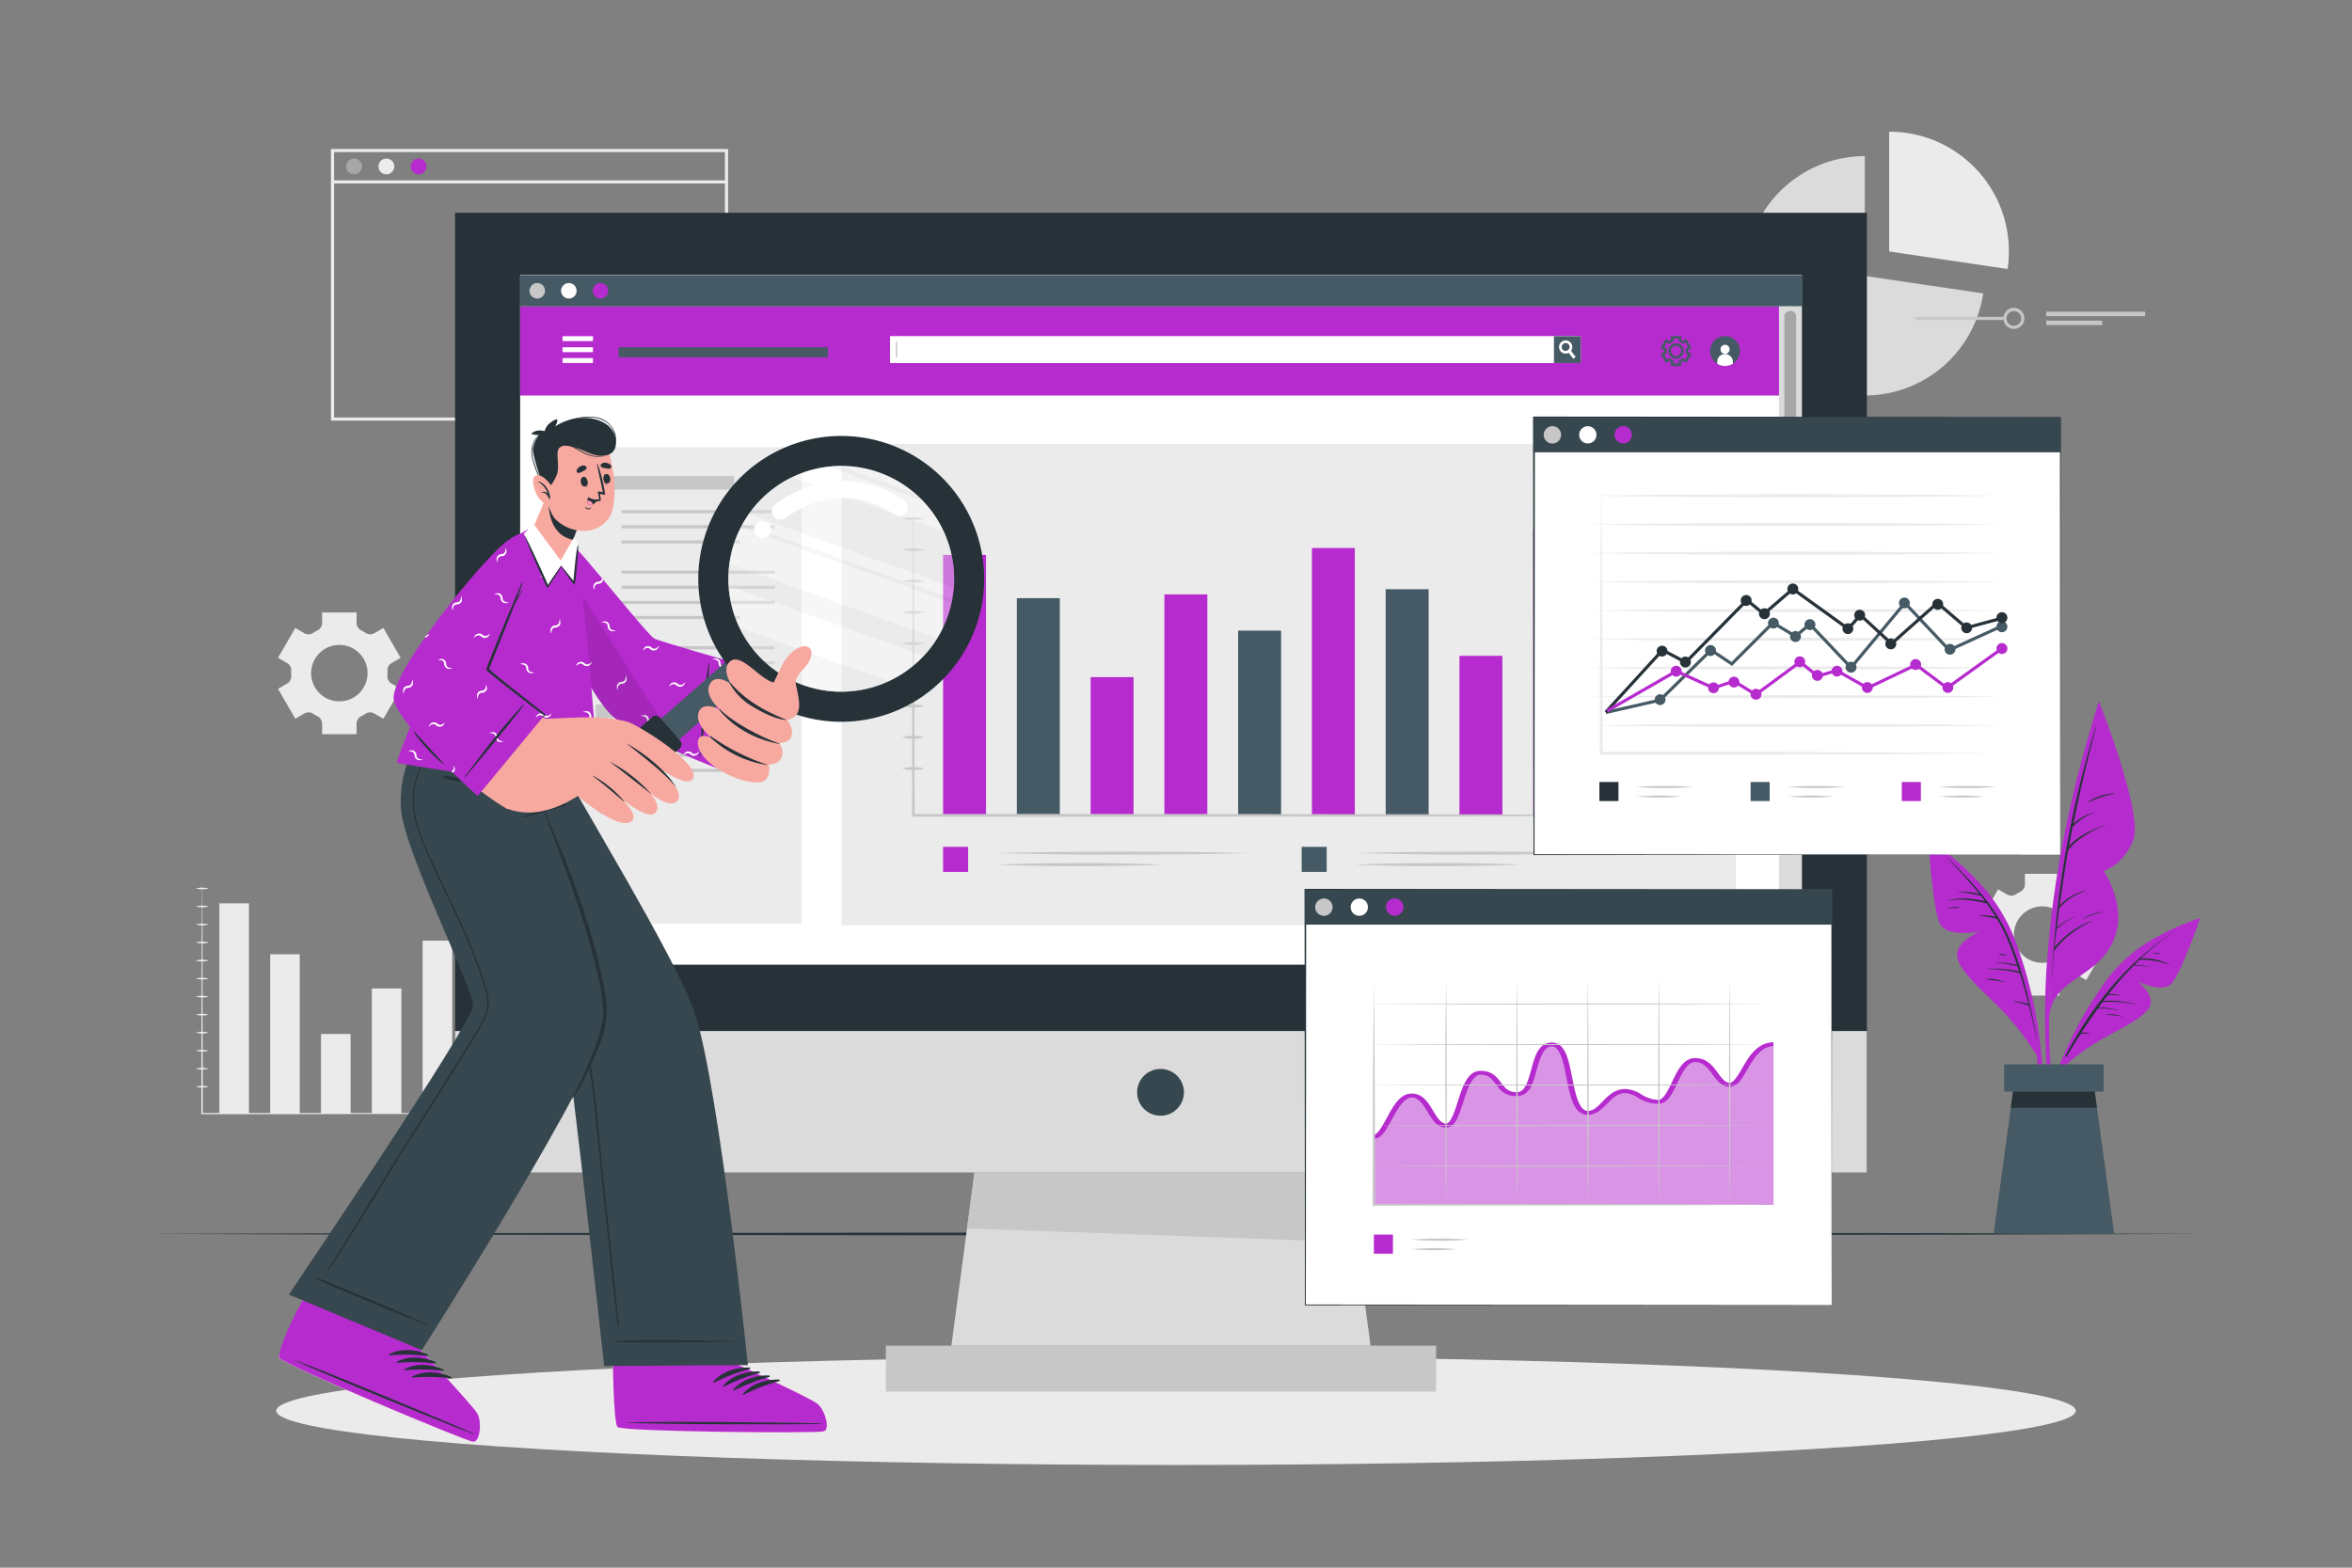 <svg xmlns="http://www.w3.org/2000/svg" viewBox="0 0 750 500"><rect x="0" y="0" width="750" height="500" fill="#808080" stroke="none"/><g id="freepik--background-complete--inject-16"><path d="M232.17,134.15H105.53V47.51H232.17Zm-125.64-1H231.17V48.51H106.53Z" style="fill:#ebebeb"></path><path d="M115.43,53.1a2.52,2.52,0,1,1-2.52-2.53A2.52,2.52,0,0,1,115.43,53.1Z" style="fill:#a6a6a6"></path><path d="M125.73,53.1a2.52,2.52,0,1,1-2.52-2.53A2.52,2.52,0,0,1,125.73,53.1Z" style="fill:#ebebeb"></path><path d="M136,53.1a2.52,2.52,0,1,1-2.52-2.53A2.52,2.52,0,0,1,136,53.1Z" style="fill:#B62BCE"></path><rect x="106.03" y="57.53" width="125.64" height="1" style="fill:#ebebeb"></rect><path d="M633.45,251.89l8.29-13.37L637.62,236a3.72,3.72,0,0,1-1.71-3.51,22.1,22.1,0,0,0,.08-2.3,3.77,3.77,0,0,1,2-3.44l4.24-2.27-7.44-13.87-4.24,2.27a3.68,3.68,0,0,1-3.85-.2,18,18,0,0,0-2.13-1.32,3.69,3.69,0,0,1-1.9-3.36l.15-4.82-15.72-.48-.15,4.83a3.71,3.71,0,0,1-2.13,3.23c-.37.17-.73.35-1.1.54l-1.06.61a3.68,3.68,0,0,1-3.85,0l-4.12-2.56-8.3,13.37,4.14,2.56a3.75,3.75,0,0,1,1.7,3.52,21.81,21.81,0,0,0-.08,2.29,3.76,3.76,0,0,1-2,3.43l-4.24,2.28,7.43,13.87,4.25-2.28a3.77,3.77,0,0,1,3.94.28q.94.65,2,1.2a3.69,3.69,0,0,1,2,3.36l-.15,4.86,15.73.49.15-4.83a3.73,3.73,0,0,1,2.18-3.24c.35-.17.7-.34,1-.53s.68-.37,1-.57a3.74,3.74,0,0,1,3.92,0Zm-11.89-10.81a12.89,12.89,0,1,1,4.55-15A12.89,12.89,0,0,1,621.56,241.08Z" style="fill:#ebebeb"></path><path d="M91.58,211.48a2.63,2.63,0,0,1,1.28,2.44c0,.27,0,.54,0,.81s0,.54,0,.81A2.63,2.63,0,0,1,91.58,218l-2.93,1.69,5.51,9.55,2.93-1.69a2.62,2.62,0,0,1,2.75.09,15.48,15.48,0,0,0,1.42.83,2.62,2.62,0,0,1,1.45,2.32v3.38h11v-3.38a2.62,2.62,0,0,1,1.45-2.32,15.48,15.48,0,0,0,1.42-.83,2.62,2.62,0,0,1,2.75-.09l2.93,1.69,5.5-9.55-2.94-1.7a2.61,2.61,0,0,1-1.27-2.42c0-.27,0-.54,0-.81s0-.54,0-.81a2.63,2.63,0,0,1,1.28-2.44l2.93-1.69-5.5-9.54-2.93,1.69a2.63,2.63,0,0,1-2.74-.1,15.55,15.55,0,0,0-1.43-.82,2.63,2.63,0,0,1-1.45-2.33v-3.37h-11v3.37a2.63,2.63,0,0,1-1.45,2.33,14.33,14.33,0,0,0-1.43.82,2.62,2.62,0,0,1-2.75.1l-2.92-1.69-5.51,9.54Zm16.63-5.79a9,9,0,1,1-9,9A9,9,0,0,1,108.21,205.69Z" style="fill:#ebebeb"></path><path d="M634.57,294.87a2.63,2.63,0,0,1,1.28,2.43c0,.27,0,.54,0,.82s0,.54,0,.81a2.64,2.64,0,0,1-1.27,2.43l-2.94,1.69,5.51,9.54,2.93-1.68a2.62,2.62,0,0,1,2.75.09,13.4,13.4,0,0,0,1.42.82,2.63,2.63,0,0,1,1.45,2.33v3.38h11v-3.38a2.63,2.63,0,0,1,1.45-2.33,13.4,13.4,0,0,0,1.42-.82,2.62,2.62,0,0,1,2.75-.09l2.93,1.68,5.51-9.54-2.95-1.7a2.63,2.63,0,0,1-1.27-2.42c0-.27,0-.54,0-.81s0-.55,0-.82a2.63,2.63,0,0,1,1.28-2.43l2.94-1.69-5.51-9.54-2.92,1.68a2.62,2.62,0,0,1-2.75-.09,15.55,15.55,0,0,0-1.43-.82,2.63,2.63,0,0,1-1.45-2.33V278.7h-11v3.38a2.63,2.63,0,0,1-1.45,2.33,15.55,15.55,0,0,0-1.43.82,2.62,2.62,0,0,1-2.75.09l-2.92-1.68-5.51,9.54Zm16.64-5.79a9,9,0,1,1-9,9A9,9,0,0,1,651.21,289.08Z" style="fill:#ebebeb"></path><path d="M632.4,93.57A38.17,38.17,0,1,1,594.65,49.8V88Z" style="fill:#dbdbdb"></path><path d="M640.59,80.2a38.11,38.11,0,0,1-.41,5.59L602.42,80.2V42A38.14,38.14,0,0,1,640.59,80.2Z" style="fill:#ebebeb"></path><rect x="610.92" y="101.05" width="28.42" height="1" style="fill:#c7c7c7"></rect><path d="M642.19,104.9a3.35,3.35,0,1,1,3.34-3.35A3.35,3.35,0,0,1,642.19,104.9Zm0-5.69a2.35,2.35,0,1,0,2.34,2.34A2.35,2.35,0,0,0,642.19,99.21Z" style="fill:#c7c7c7"></path><rect x="652.5" y="99.42" width="31.53" height="1.42" style="fill:#c7c7c7"></rect><rect x="652.5" y="102.26" width="17.85" height="1.42" style="fill:#c7c7c7"></rect><rect x="69.95" y="288.11" width="9.43" height="67.1" style="fill:#ebebeb"></rect><rect x="86.15" y="304.35" width="9.43" height="50.86" style="fill:#ebebeb"></rect><rect x="102.36" y="329.78" width="9.43" height="25.43" style="fill:#ebebeb"></rect><rect x="118.57" y="315.26" width="9.43" height="39.95" style="fill:#ebebeb"></rect><rect x="134.77" y="300.01" width="9.43" height="55.21" style="fill:#ebebeb"></rect><rect x="150.98" y="291.04" width="9.43" height="64.18" style="fill:#ebebeb"></rect><path d="M64.48,279.58l.11,18.91,0,18.91.08,37.81-.24-.24q13,0,26,0l26,0,26,.05,26,.14-26,.14-26,0-26,.06c-8.67,0-17.33,0-26,0h-.24v-.24l.08-37.81.05-18.91Z" style="fill:#ebebeb"></path><path d="M62.4,283.37a8.45,8.45,0,0,1,4.16,0,8.15,8.15,0,0,1-4.16,0Z" style="fill:#ebebeb"></path><path d="M62.4,289.12a8.15,8.15,0,0,1,4.16,0,8.15,8.15,0,0,1-4.16,0Z" style="fill:#ebebeb"></path><path d="M62.4,294.87a8.15,8.15,0,0,1,4.16,0,8.15,8.15,0,0,1-4.16,0Z" style="fill:#ebebeb"></path><path d="M62.4,300.62a7.43,7.43,0,0,1,2.08-.27,7.08,7.08,0,0,1,2.08.27,7.07,7.07,0,0,1-2.08.26A7.42,7.42,0,0,1,62.4,300.62Z" style="fill:#ebebeb"></path><path d="M62.4,306.36a7.42,7.42,0,0,1,2.08-.26,7.07,7.07,0,0,1,2.08.26,7.08,7.08,0,0,1-2.08.27A7.43,7.43,0,0,1,62.4,306.36Z" style="fill:#ebebeb"></path><path d="M62.4,312.11a8.45,8.45,0,0,1,4.16,0,8.15,8.15,0,0,1-4.16,0Z" style="fill:#ebebeb"></path><path d="M62.4,317.86a8.15,8.15,0,0,1,4.16,0,8.15,8.15,0,0,1-4.16,0Z" style="fill:#ebebeb"></path><path d="M62.4,323.61a8.15,8.15,0,0,1,4.16,0,8.15,8.15,0,0,1-4.16,0Z" style="fill:#ebebeb"></path><path d="M62.4,329.36a8.15,8.15,0,0,1,4.16,0,8.45,8.45,0,0,1-4.16,0Z" style="fill:#ebebeb"></path><path d="M62.4,335.1a8.45,8.45,0,0,1,4.16,0,8.15,8.15,0,0,1-4.16,0Z" style="fill:#ebebeb"></path><path d="M62.4,340.85a8.45,8.45,0,0,1,4.16,0,8.15,8.15,0,0,1-4.16,0Z" style="fill:#ebebeb"></path><path d="M62.4,346.6a8.15,8.15,0,0,1,4.16,0,8.15,8.15,0,0,1-4.16,0Z" style="fill:#ebebeb"></path></g><g id="freepik--Shadow--inject-16"><ellipse cx="375" cy="449.95" rx="286.91" ry="17.29" style="fill:#ebebeb"></ellipse></g><g id="freepik--Floor--inject-16"><polygon points="46.93 393.56 128.95 393.31 210.96 393.23 375 393.06 539.04 393.23 621.05 393.31 703.07 393.56 621.05 393.8 539.04 393.89 375 394.06 210.96 393.89 128.95 393.8 46.93 393.56" style="fill:#263238"></polygon></g><g id="freepik--Plant--inject-16"><path d="M652.31,334a247.7,247.7,0,0,1,.36-26.42A336.39,336.39,0,0,1,661,253.71c2.3-10,5.15-19.75,8.11-29.53.09-.3.56-.22.48.09-9.16,34.48-16.67,70.06-16.16,105.91.15,10,1.31,19.88,2.26,29.85,0,.26-.41.37-.47.1C653.28,351.6,652.66,342.66,652.31,334Z" style="fill:#B62BCE"></path><path d="M669.54,224.27s13.87,35.21,10.76,43.49-9.51,10-9.51,10,8.49,12.12,2.56,23.48-19.11,10.83-20,23.72C653.37,325,652.63,271.11,669.54,224.27Z" style="fill:#B62BCE"></path><path d="M654.87,302.75a.32.32,0,0,1,0-.19,322.55,322.55,0,0,1,13.45-70.83c0-.07.14,0,.12,0q-4.12,15.45-7.29,31.06a15.35,15.35,0,0,1,6.63-3.69s.06.05,0,.07a17.62,17.62,0,0,0-6.84,4.57c-.4,2-.8,4.08-1.18,6.13,3.1-3.47,7.4-5.19,11.71-6.82a0,0,0,1,1,0,.09c-4.48,1.83-8.94,4.18-12,8Q658,280,656.77,288.8a16.77,16.77,0,0,1,8.28-4.74c.09,0,.15.11.05.14a17.49,17.49,0,0,0-8.39,5.38l-.05,0q-.42,3.11-.79,6.21a21.57,21.57,0,0,1,5.8-3.5,0,0,0,1,1,0,.09,19.77,19.77,0,0,0-5.8,3.85.12.12,0,0,1-.08,0c-.23,2-.46,3.95-.66,5.93a28.15,28.15,0,0,1,11.77-8.41c.09,0,.13.11.05.15a30.58,30.58,0,0,0-11.6,8.92.26.26,0,0,1-.29.09c-.3,3-.57,6.06-.79,9.1,0,.05-.07.05-.07,0C654.4,309,654.62,305.86,654.87,302.75Z" style="fill:#263238"></path><path d="M666,255.63a17.39,17.39,0,0,1,8.33-2.6.06.06,0,0,1,0,.11,32.74,32.74,0,0,0-8.24,2.69C666,255.88,665.92,255.7,666,255.63Z" style="fill:#263238"></path><path d="M664.34,292.91a17.51,17.51,0,0,1,6.25-2.14c.08,0,.08.1,0,.12a23.49,23.49,0,0,0-6.19,2.17C664.33,293.1,664.25,293,664.34,292.91Z" style="fill:#263238"></path><path d="M615.84,268.33a94.21,94.21,0,0,1,16.06,14,57.61,57.61,0,0,1,11.26,19.09,143,143,0,0,1,8.39,45.67,111.4,111.4,0,0,1-2.48,25.69.24.24,0,0,1-.48-.09,143.86,143.86,0,0,0-.25-44.9c-2.38-14.56-6.12-30.41-15.38-42.25-5.05-6.44-11.33-11.52-17.55-16.76C615.09,268.55,615.51,268.1,615.84,268.33Z" style="fill:#B62BCE"></path><path d="M649.5,336.65a85.87,85.87,0,0,0-11.7-15c-6.94-6.94-12.78-11.87-13.69-16.46s7-8,7-8S621.46,299,618.84,295s-3.9-27.37-3.9-27.37,17.47,12.47,25.61,30S649.5,336.65,649.5,336.65Z" style="fill:#B62BCE"></path><path d="M621,273.57c7.35,7.22,14.75,14.91,19.08,24.39A92.55,92.55,0,0,1,643.92,308a0,0,0,0,0,0,0c.22.69.45,1.38.66,2.07a.27.27,0,0,1,0,.12,198,198,0,0,1,5,21.56s-.06.07-.07,0q-1.12-5.47-2.51-11l-.1,0a15.19,15.19,0,0,0-4.59-1.16c-.1,0-.09-.2,0-.19a17.08,17.08,0,0,1,4.54.83c-.85-3.31-1.77-6.61-2.8-9.86a49,49,0,0,0-10.36-1.35s-.05-.05,0-.06a39.15,39.15,0,0,1,10.19.87c-.18-.56-.37-1.11-.56-1.67a53.29,53.29,0,0,0-6.89-1.17s0-.07,0-.07a33.22,33.22,0,0,1,6.75.82c-.95-2.81-2-5.59-3.11-8.29a52.22,52.22,0,0,0-3.3-6.4,40.92,40.92,0,0,0-5.59-1c-.06,0,0-.09,0-.09a14.89,14.89,0,0,1,5.23.51c-.92-1.48-1.88-2.93-2.92-4.34h0c-3.92-.87-7.89-1.68-11.89-.92-.07,0-.1-.11,0-.12,3.81-1,7.6-.43,11.4.32-.42-.55-.84-1.09-1.27-1.63a25.55,25.55,0,0,0-7.32-1.15s-.06-.08,0-.08a19.17,19.17,0,0,1,6.83.6c-3.24-4-6.82-7.8-10.35-11.54C620.68,273.5,620.81,273.39,621,273.57Z" style="fill:#263238"></path><path d="M621.18,289.48a16.13,16.13,0,0,1,3.47-.12.12.12,0,0,1,0,.24c-1.15,0-2.3-.05-3.45,0A.07.07,0,1,1,621.18,289.48Z" style="fill:#263238"></path><path d="M633.75,312.12a15.83,15.83,0,0,1,5.39,1.08,0,0,0,0,1,0,.08c-1.78-.42-3.57-.6-5.37-.89C633.59,312.36,633.6,312.12,633.75,312.12Z" style="fill:#263238"></path><path d="M637.52,304.3a11,11,0,0,1,2.29.21.07.07,0,0,1,0,.13,10.32,10.32,0,0,1-2.29-.11A.12.12,0,0,1,637.52,304.3Z" style="fill:#263238"></path><path d="M700.72,293.1a79.77,79.77,0,0,0-16.24,7.65A48.71,48.71,0,0,0,671,313.6a120.36,120.36,0,0,0-17.34,35A93.54,93.54,0,0,0,649.67,370a.21.21,0,0,0,.41,0,121.66,121.66,0,0,1,10.58-36.28c5.3-11.23,12-23.19,22.22-30.63,5.57-4.05,11.83-6.7,18.07-9.51C701.28,293.45,701.05,293,700.72,293.1Z" style="fill:#B62BCE"></path><path d="M657.69,340.61a72.68,72.68,0,0,1,12.93-9.4c7.22-4,13.08-6.65,14.88-10.16s-3.79-8.05-3.79-8.05,7.37,3.61,10.43,1,9.48-21.25,9.48-21.25S684.6,298.76,674,311,657.69,340.61,657.69,340.61Z" style="fill:#B62BCE"></path><path d="M658.57,336.77c8.52-16,19.88-30.43,35.44-40,0,0,0,0,0,0a78.23,78.23,0,0,0-11.39,8.91,18.1,18.1,0,0,1,9.15,1.93.06.06,0,0,1,0,.1,25,25,0,0,0-9.42-1.59.18.18,0,0,1-.1,0c-.55.52-1.1,1.05-1.64,1.59a28.6,28.6,0,0,1,4.89.65s0,.08,0,.07a24.9,24.9,0,0,0-5.17-.43,107.28,107.28,0,0,0-8,9.12,8.05,8.05,0,0,1,3.42.25.07.07,0,0,1,0,.13,18.57,18.57,0,0,0-3.65-.06c-.47.6-.94,1.19-1.4,1.79a33.07,33.07,0,0,1,10.34,1,0,0,0,0,1,0,.08,41.52,41.52,0,0,0-10.61-.69c-.43.58-.85,1.17-1.27,1.75a22.44,22.44,0,0,1,6.15.71.06.06,0,0,1,0,.12,23.41,23.41,0,0,0-6.36-.5q-2.74,3.8-5.27,7.72a5.62,5.62,0,0,1,2.7.16,0,0,0,0,1,0,.07,12.39,12.39,0,0,0-2.92.14c-1.52,2.36-3,4.75-4.38,7.14C658.79,337.14,658.46,337,658.57,336.77Z" style="fill:#263238"></path><path d="M671.82,323.52a13.35,13.35,0,0,1,4.94.6s0,.09,0,.08a38.7,38.7,0,0,0-4.92-.51A.09.09,0,1,1,671.82,323.52Z" style="fill:#263238"></path><path d="M686.66,304a8.7,8.7,0,0,1,2.28.14.07.07,0,1,1,0,.13c-.75-.08-1.49-.05-2.24-.07A.1.1,0,0,1,686.66,304Z" style="fill:#263238"></path><polygon points="635.73 393.45 674.15 393.45 668.67 353.32 667.27 343.03 642.61 343.03 641.21 353.32 635.73 393.45" style="fill:#455a64"></polygon><polygon points="641.21 353.32 668.67 353.32 667.27 343.03 642.61 343.03 641.21 353.32" style="fill:#263238"></polygon><rect x="639.08" y="339.46" width="31.72" height="8.71" transform="translate(1309.89 687.63) rotate(180)" style="fill:#455a64"></rect></g><g id="freepik--Device--inject-16"><rect x="145.11" y="67.87" width="450.2" height="306.13" style="fill:#263238"></rect><rect x="145.11" y="328.84" width="450.2" height="45.16" style="fill:#dbdbdb"></rect><rect x="282.48" y="429.19" width="175.46" height="14.66" style="fill:#c7c7c7"></rect><polygon points="437.04 429.2 303.37 429.2 306.77 403.75 306.94 402.55 307.25 400.16 307.41 398.96 307.73 396.58 307.78 396.21 307.89 395.38 308.21 392.99 308.37 391.79 310.75 374.01 429.67 374.01 431.91 390.78 432.02 391.59 432.39 394.37 432.49 395.18 432.64 396.21 432.87 397.95 432.97 398.76 433.34 401.55 433.45 402.35 437.04 429.2" style="fill:#dbdbdb"></polygon><path d="M377.53,348.39a7.46,7.46,0,1,1-7.46-7.46A7.45,7.45,0,0,1,377.53,348.39Z" style="fill:#37474f"></path><polygon points="432.64 396.21 308.37 391.79 310.75 374.01 429.67 374.01 432.64 396.21" style="fill:#c7c7c7"></polygon><rect x="165.88" y="87.78" width="408.65" height="219.83" style="fill:#fff"></rect><rect x="165.88" y="87.78" width="408.65" height="219.83" style="fill:#fff"></rect><rect x="165.88" y="97.72" width="401.41" height="28.43" style="fill:#B62BCE"></rect><rect x="179.38" y="107.23" width="9.7" height="1.56" style="fill:#fff"></rect><rect x="179.38" y="114.21" width="9.7" height="1.56" style="fill:#fff"></rect><rect x="179.38" y="110.76" width="9.7" height="1.56" style="fill:#fff"></rect><rect x="283.9" y="107.31" width="220.09" height="8.37" style="fill:#fff"></rect><path d="M504.07,115.77H283.81v-8.54H504.07Z" style="fill:#fff"></path><rect x="495.52" y="107.23" width="8.55" height="8.55" style="fill:#455a64"></rect><path d="M502.45,113.85l-.77.58-1.44-1.89-.52-.69a1.11,1.11,0,0,0,.3-.17,1.26,1.26,0,0,0,.4-.52l.56.74Z" style="fill:#fff"></path><path d="M500.93,109.39a2.11,2.11,0,1,0-.69,3.15,1.89,1.89,0,0,0,.3-.19,2.08,2.08,0,0,0,.44-.45A2.13,2.13,0,0,0,500.93,109.39Zm-.91,2.29a1.11,1.11,0,0,1-.3.17,1.28,1.28,0,0,1-1.47-.4,1.27,1.27,0,1,1,1.77.23Z" style="fill:#fff"></path><rect x="285.65" y="108.96" width="0.45" height="5.08" style="fill:#c7c7c7"></rect><path d="M552.58,116a4.51,4.51,0,0,1-1.37.57,4.71,4.71,0,0,1-3.63-.57,4.76,4.76,0,1,1,5,0Z" style="fill:#455a64"></path><path d="M551.53,111.42a1.45,1.45,0,1,1-1.45-1.45A1.45,1.45,0,0,1,551.53,111.42Z" style="fill:#fff"></path><path d="M552.58,115.41v.6a4.51,4.51,0,0,1-1.37.57,4.71,4.71,0,0,1-3.63-.57v-.6a2.5,2.5,0,1,1,5,0Z" style="fill:#fff"></path><path d="M536.11,116.72H532.8v-1.17a.18.18,0,0,0-.1-.16,2.5,2.5,0,0,1-.35-.21.21.21,0,0,0-.19,0l-1,.59-1.65-2.86,1-.59a.19.19,0,0,0,.08-.17,1.27,1.27,0,0,1,0-.2,1.48,1.48,0,0,1,0-.21.17.17,0,0,0-.09-.16l-1-.59,1.65-2.86,1,.58a.17.17,0,0,0,.19,0l.35-.21a.18.18,0,0,0,.1-.15v-1.17h3.31v1.17a.2.2,0,0,0,.1.16l.36.2a.19.19,0,0,0,.19,0l1-.58,1.65,2.86-1,.59a.18.18,0,0,0-.09.17,2,2,0,0,1,0,.4.19.19,0,0,0,.09.17l1,.59-1.65,2.86-1-.58a.19.19,0,0,0-.19,0,3.35,3.35,0,0,1-.36.21.18.18,0,0,0-.1.16Zm-2.48-.82h1.66v-.35a1,1,0,0,1,.55-.89l.28-.16a1,1,0,0,1,1,0l.3.18.83-1.44L538,113a1,1,0,0,1-.49-.92v-.32a1,1,0,0,1,.5-.93l.3-.17-.83-1.44-.3.18a1,1,0,0,1-1,0l-.28-.16a1,1,0,0,1-.55-.89V108h-1.66v.35a1,1,0,0,1-.55.89l-.29.16a1,1,0,0,1-1,0l-.3-.18-.83,1.44.31.17a1,1,0,0,1,.49.93v.32a1,1,0,0,1-.49.93l-.31.17.83,1.44.31-.18a1,1,0,0,1,1,0l.29.16a1,1,0,0,1,.55.89Zm.83-1.52a2.45,2.45,0,1,1,2.44-2.44A2.45,2.45,0,0,1,534.46,114.38Zm0-4.06a1.62,1.62,0,1,0,1.62,1.62A1.61,1.61,0,0,0,534.46,110.32Z" style="fill:#455a64"></path><rect x="197.3" y="110.76" width="66.68" height="3.19" style="fill:#455a64"></rect><rect x="165.88" y="87.78" width="408.65" height="9.95" style="fill:#455a64"></rect><path d="M173.79,92.75a2.47,2.47,0,1,1-2.47-2.47A2.48,2.48,0,0,1,173.79,92.75Z" style="fill:#c7c7c7"></path><path d="M183.86,92.75a2.47,2.47,0,1,1-2.47-2.47A2.47,2.47,0,0,1,183.86,92.75Z" style="fill:#fff"></path><path d="M193.94,92.75a2.47,2.47,0,1,1-2.47-2.47A2.48,2.48,0,0,1,193.94,92.75Z" style="fill:#B62BCE"></path><rect x="567.29" y="97.72" width="7.25" height="209.88" style="fill:#dbdbdb"></rect><path d="M570.91,183.9h0A1.87,1.87,0,0,1,569,182v-81a1.88,1.88,0,0,1,1.88-1.87h0a1.87,1.87,0,0,1,1.87,1.87v81A1.87,1.87,0,0,1,570.91,183.9Z" style="fill:#a6a6a6"></path><rect x="181.39" y="142.64" width="74.22" height="151.96" style="fill:#ebebeb"></rect><rect x="268.36" y="141.54" width="285.2" height="153.59" style="fill:#ebebeb"></rect><rect x="488.91" y="168.95" width="13.69" height="91.1" style="fill:#B62BCE"></rect><rect x="418.34" y="174.78" width="13.69" height="85.27" style="fill:#B62BCE"></rect><rect x="300.73" y="176.97" width="13.69" height="83.08" style="fill:#B62BCE"></rect><rect x="324.25" y="190.78" width="13.69" height="69.27" style="fill:#455a64"></rect><rect x="347.77" y="215.96" width="13.69" height="44.09" style="fill:#B62BCE"></rect><rect x="371.3" y="189.57" width="13.69" height="70.48" style="fill:#B62BCE"></rect><rect x="394.82" y="201.14" width="13.69" height="58.91" style="fill:#455a64"></rect><rect x="441.87" y="187.93" width="13.69" height="72.12" style="fill:#455a64"></rect><rect x="465.39" y="209.17" width="13.69" height="50.88" style="fill:#B62BCE"></rect><rect x="512.44" y="160.36" width="13.69" height="99.69" style="fill:#455a64"></rect><path d="M291.25,159.62l.19,25.11.09,25.11.13,50.21-.41-.41c39.71-.12,136.46.05,176.18.08l33.12.09,29.38.24-29.38.24-33.12.09c-39.72,0-136.47.2-176.18.08h-.42v-.41l.14-50.21.09-25.11Z" style="fill:#c7c7c7"></path><path d="M287.64,165.39a14.36,14.36,0,0,1,7.21,0,14.36,14.36,0,0,1-7.21,0Z" style="fill:#c7c7c7"></path><path d="M287.64,175.36a13.16,13.16,0,0,1,3.61-.47,12.72,12.72,0,0,1,3.6.47,14.36,14.36,0,0,1-7.21,0Z" style="fill:#c7c7c7"></path><path d="M287.64,185.32a14.36,14.36,0,0,1,7.21,0,12.72,12.72,0,0,1-3.6.47A13.16,13.16,0,0,1,287.64,185.32Z" style="fill:#c7c7c7"></path><path d="M287.64,195.29a13.16,13.16,0,0,1,3.61-.47,12.72,12.72,0,0,1,3.6.47,12.71,12.71,0,0,1-3.6.46A13.15,13.15,0,0,1,287.64,195.29Z" style="fill:#c7c7c7"></path><path d="M287.64,205.25a14.36,14.36,0,0,1,7.21,0,14.06,14.06,0,0,1-7.21,0Z" style="fill:#c7c7c7"></path><path d="M287.64,215.22a13.15,13.15,0,0,1,3.61-.46,12.71,12.71,0,0,1,3.6.46,14.06,14.06,0,0,1-7.21,0Z" style="fill:#c7c7c7"></path><path d="M287.64,225.19a13.16,13.16,0,0,1,3.61-.47,12.72,12.72,0,0,1,3.6.47,14.36,14.36,0,0,1-7.21,0Z" style="fill:#c7c7c7"></path><path d="M287.64,235.15a14.36,14.36,0,0,1,7.21,0,12.72,12.72,0,0,1-3.6.47A13.16,13.16,0,0,1,287.64,235.15Z" style="fill:#c7c7c7"></path><path d="M287.64,245.12a14.36,14.36,0,0,1,7.21,0,12.71,12.71,0,0,1-3.6.46A13.15,13.15,0,0,1,287.64,245.12Z" style="fill:#c7c7c7"></path><rect x="189.98" y="151.85" width="44.08" height="4.31" style="fill:#c7c7c7"></rect><rect x="198.2" y="162.69" width="48.83" height="1" style="fill:#c7c7c7"></rect><rect x="198.2" y="167.52" width="48.83" height="1" style="fill:#c7c7c7"></rect><rect x="198.2" y="172.34" width="37.85" height="1" style="fill:#c7c7c7"></rect><rect x="189.98" y="224.72" width="44.08" height="4.31" style="fill:#c7c7c7"></rect><rect x="198.2" y="235.57" width="48.83" height="1" style="fill:#c7c7c7"></rect><rect x="198.2" y="240.39" width="48.83" height="1" style="fill:#c7c7c7"></rect><rect x="198.2" y="245.21" width="37.85" height="1" style="fill:#c7c7c7"></rect><rect x="198.2" y="181.98" width="48.83" height="1" style="fill:#c7c7c7"></rect><rect x="198.2" y="186.8" width="48.83" height="1" style="fill:#c7c7c7"></rect><rect x="198.2" y="191.63" width="48.83" height="1" style="fill:#c7c7c7"></rect><rect x="198.2" y="196.45" width="37.85" height="1" style="fill:#c7c7c7"></rect><rect x="198.2" y="206.09" width="48.83" height="1" style="fill:#c7c7c7"></rect><rect x="198.2" y="210.91" width="48.83" height="1" style="fill:#c7c7c7"></rect><rect x="198.2" y="215.73" width="37.85" height="1" style="fill:#c7c7c7"></rect><rect x="300.73" y="270.1" width="7.98" height="7.98" style="fill:#B62BCE"></rect><path d="M317.62,272.1c6.71-.21,13.41-.3,20.12-.38s13.41-.08,20.12-.12l20.12.11,10.06.14c3.35.09,6.7.14,10.06.25-3.36.11-6.71.16-10.06.24l-10.06.14-20.12.12c-6.71,0-13.41,0-20.12-.12S324.33,272.3,317.62,272.1Z" style="fill:#c7c7c7"></path><path d="M317.62,275.76c4.41-.21,8.81-.31,13.22-.39s8.82-.07,13.22-.11,8.82,0,13.22.11l6.61.14c2.21.08,4.41.13,6.61.25-2.2.11-4.4.16-6.61.24l-6.61.14c-4.4.08-8.81.08-13.22.12s-8.81,0-13.22-.12S322,276,317.62,275.76Z" style="fill:#c7c7c7"></path><rect x="415.07" y="270.1" width="7.98" height="7.98" style="fill:#455a64"></rect><path d="M432,272.1c6.71-.21,13.42-.3,20.12-.38s13.41-.08,20.12-.12l20.12.11,10.06.14c3.35.09,6.71.14,10.06.25-3.35.11-6.71.16-10.06.24l-10.06.14-20.12.12c-6.71,0-13.41,0-20.12-.12S438.67,272.3,432,272.1Z" style="fill:#c7c7c7"></path><path d="M432,275.76c4.41-.21,8.82-.31,13.22-.39s8.82-.07,13.22-.11,8.82,0,13.23.11l6.61.14c2.2.08,4.4.13,6.61.25-2.21.11-4.41.16-6.61.24l-6.61.14c-4.41.08-8.82.08-13.23.12s-8.81,0-13.22-.12S436.37,276,432,275.76Z" style="fill:#c7c7c7"></path></g><g id="freepik--Windows--inject-16"><rect x="489.13" y="133.11" width="167.82" height="139.48" style="fill:#fff"></rect><path d="M657,272.6l-167.82.13H489v-.13l-.12-139.49v-.25h.25L657,133h.12v.11Zm0,0-.11-139.49.11.12-167.82.13.25-.25-.11,139.49-.14-.14Z" style="fill:#263238"></path><rect x="488.94" y="133.11" width="168.21" height="11.15" style="fill:#37474f"></rect><path d="M497.8,138.69a2.77,2.77,0,1,1-2.77-2.77A2.77,2.77,0,0,1,497.8,138.69Z" style="fill:#c7c7c7"></path><circle cx="506.32" cy="138.69" r="2.76" style="fill:#fff"></circle><path d="M520.37,138.69a2.76,2.76,0,1,1-2.76-2.77A2.76,2.76,0,0,1,520.37,138.69Z" style="fill:#B62BCE"></path><rect x="510.01" y="249.41" width="6.08" height="6.08" style="fill:#263238"></rect><path d="M521.76,251c2.07-.18,4.14-.26,6.21-.32s5.82,0,5.82,0l3.1.11c1,.07,2.07.11,3.1.21-1,.09-2.07.13-3.1.2l-3.1.12s-3.75.06-5.82,0S523.83,251.18,521.76,251Z" style="fill:#c7c7c7"></path><path d="M521.76,254.05c2.06-.18,4.12-.26,6.18-.32s5.46.11,5.46.11c1,.07,2.07.11,3.1.21-1,.09-2.06.13-3.1.2,0,0-3.4.18-5.46.11S523.82,254.22,521.76,254.05Z" style="fill:#c7c7c7"></path><rect x="558.23" y="249.41" width="6.08" height="6.08" style="fill:#455a64"></rect><path d="M570,251c2.07-.18,4.14-.26,6.21-.32s5.82,0,5.82,0l3.1.11c1,.07,2.07.11,3.1.21-1,.09-2.06.13-3.1.2l-3.1.12s-3.75.06-5.82,0S572,251.18,570,251Z" style="fill:#c7c7c7"></path><path d="M570,254.05c2.06-.18,4.12-.26,6.18-.32s5.47.11,5.47.11c1,.07,2.06.11,3.09.21-1,.09-2.06.13-3.09.2,0,0-3.4.18-5.47.11S572,254.22,570,254.05Z" style="fill:#c7c7c7"></path><rect x="606.44" y="249.41" width="6.08" height="6.08" style="fill:#B62BCE"></rect><path d="M618.18,251c2.07-.18,4.14-.26,6.21-.32s5.82,0,5.82,0l3.1.11c1,.07,2.07.11,3.11.21-1,.09-2.07.13-3.11.2l-3.1.12s-3.75.06-5.82,0S620.25,251.18,618.18,251Z" style="fill:#c7c7c7"></path><path d="M618.18,254.05c2.06-.18,4.13-.26,6.19-.32s5.46.11,5.46.11c1,.07,2.06.11,3.09.21-1,.09-2.06.13-3.09.2,0,0-3.4.18-5.46.11S620.24,254.22,618.18,254.05Z" style="fill:#c7c7c7"></path><path d="M506,231.36c11-.21,22.07-.31,33.1-.39l33.1-.11,33.1.11,16.55.14,16.55.25-16.55.24-16.55.14-33.1.11-33.1-.11C528,231.66,517,231.56,506,231.36Z" style="fill:#ebebeb"></path><path d="M506,222.2c11-.21,22.07-.3,33.1-.38l33.1-.12,33.1.12,16.55.13,16.55.25-16.55.25-16.55.13-33.1.12-33.1-.12C528,222.5,517,222.41,506,222.2Z" style="fill:#ebebeb"></path><path d="M506,213c11-.2,22.07-.3,33.1-.38l33.1-.11,33.1.11,16.55.14,16.55.24-16.55.25-16.55.14-33.1.11-33.1-.11C528,213.35,517,213.25,506,213Z" style="fill:#ebebeb"></path><path d="M506,203.89c11-.21,22.07-.3,33.1-.38l33.1-.12,33.1.12,16.55.13,16.55.25-16.55.25-16.55.13-33.1.12-33.1-.12C528,204.19,517,204.1,506,203.89Z" style="fill:#ebebeb"></path><path d="M506,194.73c11-.2,22.07-.3,33.1-.38l33.1-.11,33.1.11,16.55.14,16.55.24-16.55.25-16.55.14-33.1.11-33.1-.11C528,195,517,194.94,506,194.73Z" style="fill:#ebebeb"></path><path d="M506,185.58c11-.21,22.07-.3,33.1-.38l33.1-.12,33.1.12,16.55.13,16.55.25-16.55.24-16.55.14-33.1.12-33.1-.12C528,185.88,517,185.79,506,185.58Z" style="fill:#ebebeb"></path><path d="M506,176.42c11-.2,22.07-.3,33.1-.38l33.1-.11,33.1.11,16.55.14,16.55.24-16.55.25-16.55.14-33.1.11-33.1-.11C528,176.73,517,176.63,506,176.42Z" style="fill:#ebebeb"></path><path d="M506,167.27c11-.21,22.07-.3,33.1-.38l33.1-.12,33.1.11,16.55.14,16.55.25-16.55.24-16.55.14-33.1.12-33.1-.12C528,167.57,517,167.48,506,167.27Z" style="fill:#ebebeb"></path><path d="M506,158.11c11-.2,22.07-.3,33.1-.38l33.1-.12,33.1.12,16.55.14,16.55.24-16.55.25-16.55.14-33.1.11-33.1-.11C528,158.42,517,158.32,506,158.11Z" style="fill:#ebebeb"></path><polygon points="512.17 227.72 511.94 226.74 529.1 222.84 545.55 206.7 552.17 211.1 565.28 198 572.49 202.32 577.17 198.4 590.23 212.18 607.39 191.55 621.67 206.74 638.17 199.2 638.58 200.11 621.43 207.94 607.44 193.06 590.28 213.69 577.09 199.77 572.58 203.54 565.43 199.26 552.3 212.39 545.68 207.98 529.6 223.75 529.46 223.78 512.17 227.72" style="fill:#455a64"></polygon><circle cx="529.37" cy="223.15" r="1.73" style="fill:#455a64"></circle><path d="M547.18,207.48a1.74,1.74,0,1,1-1.74-1.74A1.73,1.73,0,0,1,547.18,207.48Z" style="fill:#455a64"></path><path d="M567.23,198.77A1.73,1.73,0,1,1,565.5,197,1.73,1.73,0,0,1,567.23,198.77Z" style="fill:#455a64"></path><path d="M574.28,203a1.74,1.74,0,1,1-1.73-1.73A1.74,1.74,0,0,1,574.28,203Z" style="fill:#455a64"></path><path d="M578.89,199.22a1.74,1.74,0,1,1-1.74-1.74A1.74,1.74,0,0,1,578.89,199.22Z" style="fill:#455a64"></path><circle cx="607.26" cy="192.3" r="1.73" style="fill:#455a64"></circle><circle cx="621.81" cy="207.09" r="1.73" style="fill:#455a64"></circle><path d="M640.11,199.89a1.74,1.74,0,1,1-1.74-1.73A1.74,1.74,0,0,1,640.11,199.89Z" style="fill:#455a64"></path><path d="M592,212.79a1.74,1.74,0,1,1-1.74-1.73A1.74,1.74,0,0,1,592,212.79Z" style="fill:#455a64"></path><polygon points="512.42 227.45 511.69 226.78 530.03 206.72 537.44 210.62 557.02 190.72 562.43 195.16 571.67 187.21 589.28 199.88 593.19 195.43 603.16 204.63 617.79 191.64 627.17 199.67 638.24 196.68 638.5 197.65 626.92 200.77 617.8 192.97 603.15 205.98 593.27 196.86 589.43 201.23 571.72 188.48 562.45 196.46 557.09 192.08 537.63 211.85 530.25 207.96 512.42 227.45" style="fill:#263238"></polygon><circle cx="530" cy="207.67" r="1.73" style="fill:#263238"></circle><path d="M539.18,211.14a1.74,1.74,0,1,1-1.74-1.73A1.74,1.74,0,0,1,539.18,211.14Z" style="fill:#263238"></path><path d="M558.56,191.52a1.74,1.74,0,1,1-1.74-1.74A1.73,1.73,0,0,1,558.56,191.52Z" style="fill:#263238"></path><path d="M564.38,195.75a1.74,1.74,0,1,1-1.73-1.74A1.73,1.73,0,0,1,564.38,195.75Z" style="fill:#263238"></path><path d="M573.44,187.84a1.74,1.74,0,1,1-1.73-1.73A1.73,1.73,0,0,1,573.44,187.84Z" style="fill:#263238"></path><circle cx="589.25" cy="200.51" r="1.73" style="fill:#263238"></circle><path d="M594.75,196.2a1.74,1.74,0,1,1-1.73-1.73A1.73,1.73,0,0,1,594.75,196.2Z" style="fill:#263238"></path><path d="M604.68,205.36a1.74,1.74,0,1,1-1.74-1.74A1.73,1.73,0,0,1,604.68,205.36Z" style="fill:#263238"></path><path d="M619.64,192.73a1.74,1.74,0,1,1-1.73-1.73A1.74,1.74,0,0,1,619.64,192.73Z" style="fill:#263238"></path><circle cx="627.13" cy="200.25" r="1.73" style="fill:#263238"></circle><path d="M640.11,197a1.74,1.74,0,1,1-1.74-1.74A1.74,1.74,0,0,1,640.11,197Z" style="fill:#263238"></path><polygon points="512.71 227.16 512.21 226.3 534.48 213.51 546.43 218.89 552.97 216.69 559.84 220.93 574.03 210.5 579.71 215.1 585.72 213.31 595.55 218.86 611.06 211.46 620.88 218.81 638.08 206.44 638.67 207.25 620.87 220.04 610.95 212.62 595.51 219.99 585.6 214.39 579.49 216.21 574 211.76 559.88 222.13 552.84 217.79 546.37 219.96 534.54 214.63 512.71 227.16" style="fill:#B62BCE"></polygon><path d="M536.25,214.07a1.74,1.74,0,1,1-1.74-1.73A1.74,1.74,0,0,1,536.25,214.07Z" style="fill:#B62BCE"></path><circle cx="546.4" cy="219.36" r="1.73" style="fill:#B62BCE"></circle><circle cx="552.92" cy="217.54" r="1.73" style="fill:#B62BCE"></circle><path d="M561.69,221.41a1.74,1.74,0,1,1-1.74-1.73A1.74,1.74,0,0,1,561.69,221.41Z" style="fill:#B62BCE"></path><path d="M581.26,215.41a1.74,1.74,0,1,1-1.73-1.74A1.73,1.73,0,0,1,581.26,215.41Z" style="fill:#B62BCE"></path><circle cx="595.45" cy="219.28" r="1.73" style="fill:#B62BCE"></circle><circle cx="621.13" cy="219.28" r="1.73" style="fill:#B62BCE"></circle><circle cx="573.91" cy="211.06" r="1.73" style="fill:#B62BCE"></circle><circle cx="585.78" cy="214.07" r="1.73" style="fill:#B62BCE"></circle><path d="M612.6,211.94a1.74,1.74,0,1,1-1.74-1.74A1.73,1.73,0,0,1,612.6,211.94Z" style="fill:#B62BCE"></path><path d="M640.11,206.84a1.74,1.74,0,1,1-1.74-1.73A1.74,1.74,0,0,1,640.11,206.84Z" style="fill:#B62BCE"></path><polygon points="510.61 153.82 510.81 175.43 510.94 197.04 511.04 218.64 511.07 240.25 510.61 239.78 542.12 239.77 573.62 239.82 605.13 239.97 636.64 240.25 605.13 240.52 573.62 240.68 542.12 240.73 510.61 240.71 510.14 240.71 510.14 240.25 510.18 218.64 510.28 197.04 510.41 175.43 510.61 153.82" style="fill:#ebebeb"></polygon><rect x="416.26" y="283.75" width="167.82" height="132.45" style="fill:#fff"></rect><path d="M584.08,416.2l-167.82.14h-.14v-.14L416,283.75v-.25h.25l167.82.14h.12v.11Zm0,0L584,283.75l.12.12L416.26,284l.25-.25L416.4,416.2l-.14-.14Z" style="fill:#263238"></path><rect x="416.07" y="283.75" width="168.21" height="11.15" style="fill:#37474f"></rect><path d="M424.93,289.33a2.77,2.77,0,1,1-2.77-2.77A2.77,2.77,0,0,1,424.93,289.33Z" style="fill:#c7c7c7"></path><circle cx="433.45" cy="289.33" r="2.76" style="fill:#fff"></circle><path d="M447.5,289.33a2.76,2.76,0,1,1-2.76-2.77A2.76,2.76,0,0,1,447.5,289.33Z" style="fill:#B62BCE"></path><rect x="438.1" y="393.77" width="6.08" height="6.08" style="fill:#B62BCE"></rect><path d="M449.85,395.37c2.07-.17,4.14-.25,6.2-.32s5.82,0,5.82,0l3.11.12c1,.07,2.07.11,3.1.2-1,.1-2.07.14-3.1.21l-3.11.11s-3.75.07-5.82,0S451.92,395.54,449.85,395.37Z" style="fill:#c7c7c7"></path><path d="M449.85,398.41c2.06-.17,4.12-.25,6.18-.32s5.46.12,5.46.12c1,.07,2.06.11,3.1.2-1,.1-2.07.14-3.1.21,0,0-3.4.18-5.46.11S451.91,398.58,449.85,398.41Z" style="fill:#c7c7c7"></path><path d="M438.1,362.53c4,0,6.37-13.12,12-13.12s6.25,9.57,11,9.57,4.61-16.81,11-16.81S477,349,483.73,349s4.17-15.84,11.16-15.84S499.05,355,506.34,355c4.61,0,6.4-6.93,11.9-6.93,3.64,0,5.79,3.47,10.55,3.47s5.81-13.33,11.76-13.33,6.63,7.89,11,7.89,6-12.92,14-12.92v51.1H438.1Z" style="fill:#B62BCE;opacity:0.5"></path><path d="M438.1,363.16V361.9c1.21,0,2.88-3.07,4.09-5.3,2.09-3.85,4.25-7.82,7.93-7.82s5.3,2.91,6.85,5.48c1.21,2,2.47,4.09,4.16,4.09,1.49,0,2.78-4,3.72-7,1.54-4.83,3.14-9.82,7.28-9.82,3.71,0,5.16,2,6.44,3.69s2.32,3.13,5.16,3.13c2.58,0,3.58-3.7,4.56-7.28,1.14-4.21,2.33-8.56,6.6-8.56s5.32,5.48,6.47,11.28c.92,4.7,2.08,10.54,5,10.54,1.74,0,3.15-1.44,4.65-3,1.83-1.86,3.91-4,7.25-4a10.35,10.35,0,0,1,5.09,1.69,10.8,10.8,0,0,0,5.46,1.78c1.65,0,3.16-3.17,4.37-5.72,1.78-3.74,3.62-7.61,7.39-7.61s5.59,2.51,7.22,4.73c1.18,1.62,2.31,3.15,3.78,3.15,1.26,0,2.69-2.45,3.94-4.61,2.15-3.7,4.82-8.3,10-8.3v1.26c-4,0-6.34,4-8.38,7.52-1.75,3-3.14,5.4-5.6,5.4s-3.93-1.86-5.37-3.84-3-4.05-5.63-4.05c-2.49,0-4.19,3.59-5.69,6.75-1.68,3.53-3.13,6.58-6.07,6.58a12.8,12.8,0,0,1-6.56-2,8.38,8.38,0,0,0-4-1.43c-2.41,0-4.12,1.74-5.78,3.43s-3.45,3.5-6.12,3.5c-4.46,0-5.57-5.64-6.76-11.62-.89-4.54-2-10.2-4.69-10.2s-3.88,4-4.85,7.54c-1.16,4.27-2.26,8.3-6.31,8.3s-5.42-2-6.74-3.81c-1.2-1.61-2.23-3-4.86-3s-4.28,4.9-5.54,8.84c-1.42,4.46-2.54,8-5.46,8s-4.3-2.36-5.8-4.86c-1.4-2.31-2.85-4.71-5.21-4.71s-4.56,3.89-6.26,7C442,360.46,440.54,363.16,438.1,363.16Z" style="fill:#B62BCE"></path><path d="M434.81,320.23c21.79-.13,43.57-.1,65.36-.15s43.58,0,65.36.15c-21.78.14-43.57.11-65.36.16S456.6,320.37,434.81,320.23Z" style="fill:#c7c7c7"></path><path d="M434.81,333.15c21.79-.14,43.57-.1,65.36-.16s43.58,0,65.36.16c-21.78.14-43.57.1-65.36.16S456.6,333.28,434.81,333.15Z" style="fill:#c7c7c7"></path><path d="M434.81,346.07c21.79-.14,43.57-.11,65.36-.16s43.58,0,65.36.16c-21.78.13-43.57.1-65.36.15S456.6,346.2,434.81,346.07Z" style="fill:#c7c7c7"></path><path d="M434.81,359c21.79-.13,43.57-.1,65.36-.16s43.58,0,65.36.16c-21.78.14-43.57.1-65.36.16S456.6,359.12,434.81,359Z" style="fill:#c7c7c7"></path><path d="M434.81,371.9c21.79-.14,43.57-.1,65.36-.16s43.58,0,65.36.16c-21.78.13-43.57.1-65.36.16S456.6,372,434.81,371.9Z" style="fill:#c7c7c7"></path><path d="M461.13,311.84c.19,12.06.14,24.13.22,36.2-.08,12.07,0,24.14-.22,36.21-.19-12.07-.15-24.14-.22-36.21S460.94,323.9,461.13,311.84Z" style="fill:#c7c7c7"></path><path d="M483.73,311.84c.2,12.06.15,24.13.23,36.2-.08,12.07,0,24.14-.23,36.21-.19-12.07-.14-24.14-.22-36.21C483.59,336,483.54,323.9,483.73,311.84Z" style="fill:#c7c7c7"></path><path d="M506.34,311.84c.19,12.06.14,24.13.22,36.2s0,24.14-.22,36.21c-.19-12.07-.14-24.14-.22-36.21C506.2,336,506.15,323.9,506.34,311.84Z" style="fill:#c7c7c7"></path><path d="M529,311.84c.19,12.06.14,24.13.22,36.2-.08,12.07,0,24.14-.22,36.21-.2-12.07-.15-24.14-.23-36.21C528.8,336,528.75,323.9,529,311.84Z" style="fill:#c7c7c7"></path><path d="M551.55,311.84c.19,12.06.15,24.13.23,36.2-.08,12.07,0,24.14-.23,36.21-.19-12.07-.14-24.14-.22-36.21C551.41,336,551.36,323.9,551.55,311.84Z" style="fill:#c7c7c7"></path><path d="M438.1,312.62c.15,11.94.27,23.88.28,35.81l.14,35.82-.42-.3,63.72.08,31.86.05,31.85.17-31.85.16-31.86.06-63.72.07h-.42v-.29l.14-35.82C437.83,336.5,438,324.56,438.1,312.62Z" style="fill:#c7c7c7"></path></g><g id="freepik--Character--inject-16"><path d="M262.71,456.5c-2.15.7-63.42.16-65.74-1.34-.88-.56-1.33-9.49-1.55-20.29,0-2.33-4.68-39.93-4.68-39.93l41,.25,3.22,39.91s23.36,10.7,25.73,12.62S264.85,455.8,262.71,456.5Z" style="fill:#f7a9a0"></path><path d="M194.84,429.19c.33,3,.56,5.18.57,5.68.23,10.8.67,19.73,1.56,20.29,2.32,1.5,63.59,2,65.73,1.34s.31-6.87-2.05-8.78-25.74-12.62-25.74-12.62l-.48-5.91Z" style="fill:#fff"></path><path d="M262.71,456.5c-2.15.7-63.42.16-65.74-1.34-.88-.56-1.33-9.49-1.55-20.29l39.5.23s23.36,10.7,25.73,12.62S264.85,455.8,262.71,456.5Z" style="fill:#B62BCE"></path><path d="M261.85,454c-10.27-.34-51.71-.75-61.89-.31-.08,0-.08.06,0,.06,10.17.57,51.62.64,61.89.42C262.06,454.21,262.07,454.05,261.85,454Z" style="fill:#263238"></path><path d="M238.89,436.16c-4.11-.09-8.89,1.32-11.47,4.65-.1.13.08.27.21.21A56.31,56.31,0,0,1,239,436.67.26.26,0,0,0,238.89,436.16Z" style="fill:#263238"></path><path d="M242.05,437.42c-4.11-.09-8.88,1.32-11.47,4.66-.1.13.09.27.21.21a56.57,56.57,0,0,1,11.33-4.36A.26.26,0,0,0,242.05,437.42Z" style="fill:#263238"></path><path d="M245.22,438.69c-4.11-.09-8.89,1.31-11.48,4.65-.1.13.09.27.21.21a56.54,56.54,0,0,1,11.33-4.35A.26.26,0,0,0,245.22,438.69Z" style="fill:#263238"></path><path d="M248.38,440c-4.11-.09-8.89,1.32-11.47,4.66-.1.13.08.27.2.21a56.66,56.66,0,0,1,11.34-4.36A.26.26,0,0,0,248.38,440Z" style="fill:#263238"></path><path d="M132.42,243.16s46.57,81.5,47.77,87.19c1.85,8.76,12.47,105.33,12.47,105.33l45.83-.29s-8.9-86.34-16.67-111.48c-4.25-13.73-26.55-50.93-37-69.29-.93-1.64-.66-9.15-.66-9.15Z" style="fill:#37474f"></path><path d="M234.09,427.75c-7.11-.14-28.62-.73-38.09,0a.07.07,0,0,0,0,.14c3.25.51,31,.17,38.09,0A.1.1,0,0,0,234.09,427.75Z" style="fill:#263238"></path><path d="M140.45,250.69c3.05,4.92,6.28,9.75,9.41,14.64s6.25,9.78,9.32,14.7q9.23,14.75,18,29.76a89.68,89.68,0,0,1,7.24,14.51,87.51,87.51,0,0,1,4,15.58c.91,5.33,1.48,10.7,2,16.06q.85,8.58,1.7,17.15c1.16,11.7,3.63,33.63,4.79,45.33.15,1.44.29,2.87.41,4.31,0,.21-.36.24-.38,0-1.31-11.62-3.7-33.52-4.87-45.15l-1.77-17.39c-.54-5.38-1.06-10.78-1.83-16.14a105.8,105.8,0,0,0-3.29-15.62,74.94,74.94,0,0,0-6.66-15.23c-5.61-10-11.56-19.75-17.51-29.53S148.94,264,142.66,254.33c-.78-1.19-1.56-2.38-2.37-3.56C140.23,250.68,140.39,250.59,140.45,250.69Z" style="fill:#263238"></path><path d="M150.85,459.83c-2.26-.17-60.22-24.49-61.82-26.75a.83.83,0,0,1-.08-.43c0-2,4.15-9,7.64-18.12.22-.59,20.11-34.2,20.11-34.2l37.89,15.6-21.48,33.63s17.65,18.69,19.12,21.35S153.1,460,150.85,459.83Z" style="fill:#f7a9a0"></path><path d="M89,432.65a.83.83,0,0,0,.08.43c1.6,2.26,59.56,26.58,61.82,26.75s2.85-6.26,1.38-8.92-19.12-21.35-19.12-21.35l3.24-5.07L99.69,409.18c-1.82,3.1-3,5.21-3.1,5.35C93.1,423.69,89,430.65,89,432.65Z" style="fill:#fff"></path><path d="M150.85,459.82c-2.26-.15-60.22-24.48-61.82-26.74-.6-.85,2.1-8.78,7.56-18.55l36.52,15s17.65,18.69,19.13,21.35S153.1,460,150.85,459.82Z" style="fill:#B62BCE"></path><path d="M151,457.22c-9.39-4.17-47.65-20.1-57.25-23.5-.08,0-.1,0,0,.06,9.21,4.33,47.6,20,57.21,23.6C151.11,457.46,151.17,457.31,151,457.22Z" style="fill:#263238"></path><path d="M136.4,432c-3.77-1.62-8.73-2.11-12.38,0-.14.08,0,.28.11.27a56.64,56.64,0,0,1,12.14.21A.26.26,0,0,0,136.4,432Z" style="fill:#263238"></path><path d="M138.86,434.39c-3.78-1.62-8.73-2.11-12.38,0-.14.08,0,.28.11.27a56.64,56.64,0,0,1,12.14.21A.26.26,0,0,0,138.86,434.39Z" style="fill:#263238"></path><path d="M141.31,436.75c-3.77-1.63-8.73-2.11-12.38,0-.14.09,0,.29.12.27a57.31,57.31,0,0,1,12.14.22A.26.26,0,0,0,141.31,436.75Z" style="fill:#263238"></path><path d="M143.77,439.11c-3.77-1.63-8.73-2.11-12.38,0-.14.09,0,.29.12.27a56.57,56.57,0,0,1,12.13.22A.26.26,0,0,0,143.77,439.11Z" style="fill:#263238"></path><path d="M134.51,430.63,92.1,412.89s58.28-86.18,58.74-92c.41-5.11-22.25-50-23-63-.82-14,6.07-24.8,13.57-31.44l42.74,19s-3.73,7.63-11.09,11.67c0,0,21.91,51.81,20.44,67.64S134.51,430.63,134.51,430.63Z" style="fill:#37474f"></path><path d="M136.5,422.54c-6.13-2.72-4.33-2-10.5-4.68-3-1.3-22.83-9.83-25.86-10.55-.06,0-.11.09,0,.13,2.63,1.65,22.6,9.83,25.64,11.07,6.21,2.54,4.45,1.75,10.69,4.21A.1.1,0,0,0,136.5,422.54Z" style="fill:#263238"></path><path d="M180.31,256.29a82.47,82.47,0,0,0-13.45,4.17.14.14,0,0,0,.09.27c4.51-1.26,9.1-2.43,13.53-3.92A.27.27,0,0,0,180.31,256.29Z" style="fill:#263238"></path><path d="M175.11,254.41a20.36,20.36,0,0,0-1.16,2.34,5.62,5.62,0,0,0-.6,2c0,.13.18.17.26.09a7,7,0,0,0,1.13-1.85c.38-.72.78-1.43,1.14-2.17C176.12,254.31,175.38,254,175.11,254.41Z" style="fill:#263238"></path><path d="M175.7,250.28c.28-.67.55-1.34.85-2s.65-1.37.9-2.08c0-.11.22,0,.17.08-.28.67-.46,1.39-.69,2.09s-.46,1.39-.7,2.08a40.6,40.6,0,0,1-1.56,3.81,4.93,4.93,0,0,0,2.12-.34,3.9,3.9,0,0,0,1.51-1.77c.4-.76.76-1.53,1.17-2.27a16.17,16.17,0,0,0,1.25-2.54c0-.11.21,0,.17.08a28.9,28.9,0,0,1-2.41,5.39c-.41.67-.75,1.37-1.5,1.62a6.23,6.23,0,0,1-2.51.14c-.1,0-.23,0-.2-.17C174.69,253,175.15,251.62,175.7,250.28Z" style="fill:#263238"></path><path d="M173.72,258.83c1.52,3.33,2.86,6.65,4.28,10s2.68,6.53,3.94,9.82c2.54,6.66,4.81,13.44,6.78,20.28q1.47,5.08,2.68,10.24a74.14,74.14,0,0,1,1.91,10.45,27.49,27.49,0,0,1-1,10.44c-1,3.45-6.74,16.32-8.81,19-1.35,1.73-1.31,1.7-.83.7,1.35-2.82,9.78-18.35,9.67-27.28a58.46,58.46,0,0,0-1.63-11c-.76-3.47-1.63-6.92-2.58-10.35-1.87-6.75-4.11-13.37-6.41-20-1.3-3.71-2.69-7.38-4-11.07S175,263,173.56,258.89A.09.09,0,1,1,173.72,258.83Z" style="fill:#263238"></path><path d="M141.49,247.49c.77-.28,1.82.2,2.6.34a22,22,0,0,0,3,.34,23.12,23.12,0,0,0,3-.06,6.62,6.62,0,0,0,2.87-.72,14.42,14.42,0,0,0,3.71-3.84,22,22,0,0,0,2.91-5c0-.1.2,0,.16.08-.33,1-.58,2-1,3a21,21,0,0,1-1.44,2.69,11.66,11.66,0,0,1-3.85,4.25c-1.78,1-4.06.9-6,.76a21.47,21.47,0,0,1-3.39-.49c-.81-.18-2.16-.33-2.67-1A.24.24,0,0,1,141.49,247.49Z" style="fill:#263238"></path><path d="M104.36,404.92C111.5,394.4,123,374.67,129.87,364s13.69-21.5,20.37-32.35c1.6-2.6,3.44-5.19,4.49-8.07,1.14-3.13.55-6.19-.41-9.28A154.44,154.44,0,0,0,148,297.67c-2.39-5.45-5-10.81-7.51-16.19a156.63,156.63,0,0,1-7.09-16.29c-1.8-5.35-2.44-10.88-.94-16.38s4.63-10.35,7.91-14.9c.86-1.2,1.74-2.39,2.61-3.59.06-.09.2,0,.13.11-3.6,4.75-7.12,9.77-9.27,15.36a27.07,27.07,0,0,0-1.87,8.65,28.16,28.16,0,0,0,1.28,8.88c1.66,5.6,4.31,10.91,6.78,16.18s5.13,10.74,7.56,16.17a168.88,168.88,0,0,1,6.6,16.7c.83,2.53,1.76,5.18,1.67,7.89-.1,3-1.55,5.61-3,8.08-6.51,10.8-13.26,21.45-20.09,32s-18.33,30.3-25.42,40.78c-.9,1.32-1.79,2.64-2.69,3.95C104.49,405.28,104.25,405.08,104.36,404.92Z" style="fill:#263238"></path><path d="M172.79,178.61c2.07,11.49,16.05,43.32,25.08,50,5.26,3.9,38.4,19.31,40.5,15.76,1.94-3.3,2.15-29.15,2.15-29.15-7.79-2.54-29.43-9.37-31.94-9.86-1.77-.35-13.39-15.22-25.81-30.24C175.9,166.81,171.54,171.74,172.79,178.61Z" style="fill:#f7a9a0"></path><path d="M233.53,211.18l-2.86,34.62s-27.21-10.22-35.11-17.19-19.81-33.25-23.14-47,3.09-16.44,13.93-3.82c8.92,10.38,20.69,25.08,22.33,25.91S233.53,211.18,233.53,211.18Z" style="fill:#B62BCE"></path><path d="M176.87,183.3a1.54,1.54,0,0,1-.61.31,1.2,1.2,0,0,1-1.14-.36,1.64,1.64,0,0,0-1.77-.3,1.25,1.25,0,0,0-.49.36,3.45,3.45,0,0,0,.11.4,1.25,1.25,0,0,1,.55-.28,1.19,1.19,0,0,1,1.15.29,1.57,1.57,0,0,0,2.44-.19c.14-.23.3-.44.43-.68C177.3,183,177.09,183.16,176.87,183.3ZM192,184.44a1.56,1.56,0,0,1-.18.5,1.21,1.21,0,0,1-1,.59,1.61,1.61,0,0,0-1.49,1,1.39,1.39,0,0,0-.08.87c0,.27.08.52.15.78.07-.26.11-.51.16-.78a1.67,1.67,0,0,1,.22-.65,1.22,1.22,0,0,1,1.06-.56,1.61,1.61,0,0,0,1.47-1,1.37,1.37,0,0,0,.07-.29C192.19,184.72,192.08,184.58,192,184.44Zm39,41.46c-.07-.25-.1-.51-.17-.78a5.93,5.93,0,0,0-.15.78,1.6,1.6,0,0,1-.21.68,1.21,1.21,0,0,1-1,.59,1.6,1.6,0,0,0-1.49,1,1.29,1.29,0,0,0-.07.86,6.34,6.34,0,0,0,.14.78c.07-.25.11-.51.16-.78a1.57,1.57,0,0,1,.22-.64,1.19,1.19,0,0,1,1.06-.56,1.63,1.63,0,0,0,1.47-1A2,2,0,0,0,230.94,225.9Zm-31.17-9.73c-.06-.26-.09-.51-.16-.78a7.72,7.72,0,0,0-.16.78,1.56,1.56,0,0,1-.21.67,1.19,1.19,0,0,1-1,.6,1.59,1.59,0,0,0-1.49,1,1.3,1.3,0,0,0-.08.86c0,.28.08.53.14.79a5,5,0,0,0,.16-.79,1.63,1.63,0,0,1,.23-.64,1.21,1.21,0,0,1,1-.56,1.62,1.62,0,0,0,1.48-1A1.91,1.91,0,0,0,199.77,216.17Zm-21.13-18c-.06-.26-.09-.51-.16-.78a5.63,5.63,0,0,0-.15.78,1.83,1.83,0,0,1-.09.4c.08.21.17.42.26.64a.48.48,0,0,0,.08-.16A1.78,1.78,0,0,0,178.64,198.18Zm43.69,41.94a1.89,1.89,0,0,1-.61.34,1.28,1.28,0,0,1-1.16-.31,1.61,1.61,0,0,0-1.74-.36,1.42,1.42,0,0,0-.69.55l-.19.29.2.09.22-.15a1.36,1.36,0,0,1,.6-.3,1.27,1.27,0,0,1,1.16.35,1.57,1.57,0,0,0,2.43-.28,7.48,7.48,0,0,0,.43-.66Zm-12.84-33.58a2,2,0,0,1-.61.34,1.26,1.26,0,0,1-1.15-.31,1.63,1.63,0,0,0-1.75-.37,1.52,1.52,0,0,0-.68.56c-.15.23-.31.43-.45.68.24-.15.45-.31.67-.45a1.61,1.61,0,0,1,.61-.31,1.28,1.28,0,0,1,1.15.35,1.63,1.63,0,0,0,1.78.31,1.7,1.7,0,0,0,.66-.58c.14-.22.3-.43.43-.67C209.92,206.23,209.72,206.4,209.49,206.54Zm8.36,11.55a1.79,1.79,0,0,1-.61.34,1.23,1.23,0,0,1-1.16-.31,1.61,1.61,0,0,0-1.74-.36,1.48,1.48,0,0,0-.69.56c-.14.22-.3.43-.45.67l.68-.45a1.54,1.54,0,0,1,.6-.3,1.29,1.29,0,0,1,1.16.35,1.63,1.63,0,0,0,1.78.31,1.78,1.78,0,0,0,.66-.58c.14-.23.3-.43.42-.67C218.28,217.79,218.08,218,217.85,218.09Zm-29.69-6.57a1.79,1.79,0,0,1-.61.34,1.23,1.23,0,0,1-1.16-.31,1.61,1.61,0,0,0-1.74-.36,1.35,1.35,0,0,0-.47.3h0l.18.36a1.54,1.54,0,0,1,.44-.19A1.28,1.28,0,0,1,186,212a1.63,1.63,0,0,0,1.78.31,1.78,1.78,0,0,0,.66-.58c.14-.23.3-.43.42-.67C188.59,211.22,188.39,211.38,188.16,211.52Zm42.77,1.28a1.26,1.26,0,0,1-.64-.23,1.17,1.17,0,0,1-.56-1,1.64,1.64,0,0,0-1-1.48,1.7,1.7,0,0,0-.89,0c-.25,0-.51.07-.78.14.27.08.53.11.78.16a1.48,1.48,0,0,1,.68.21,1.2,1.2,0,0,1,.59,1,1.6,1.6,0,0,0,1,1.49,1.51,1.51,0,0,0,.88.1c.27-.07.53-.1.78-.16A4.9,4.9,0,0,0,230.93,212.8Zm-22.82,18.11a1.26,1.26,0,0,1-.64-.23,1.17,1.17,0,0,1-.56-1.05,1.64,1.64,0,0,0-1-1.48,1.7,1.7,0,0,0-.89,0c-.25,0-.51.08-.78.14.27.08.53.11.78.16a1.52,1.52,0,0,1,.68.21,1.21,1.21,0,0,1,.59,1,1.6,1.6,0,0,0,1,1.49,1.51,1.51,0,0,0,.88.1c.27-.07.53-.1.78-.16A6.33,6.33,0,0,0,208.11,230.91ZM195.6,201a1.56,1.56,0,0,1-.64-.21,1.2,1.2,0,0,1-.56-1.06,1.64,1.64,0,0,0-1-1.47,1.46,1.46,0,0,0-.87-.06l-.8.15a5.71,5.71,0,0,0,.8.17,1.46,1.46,0,0,1,.66.19,1.23,1.23,0,0,1,.59,1,1.56,1.56,0,0,0,1.86,1.59,7.55,7.55,0,0,0,.8-.16C196.13,201.08,195.87,201.05,195.6,201Z" style="fill:#fff"></path><path d="M172.42,181.64c3.33,13.72,15.24,40,23.14,47,4.19,3.7,13.8,8.3,21.91,11.82l.21.08-44.23-69.83a3.85,3.85,0,0,0-.69.06C171.32,172.44,171.1,176.16,172.42,181.64Z" style="opacity:0.1"></path><path d="M223.44,241.07c.66-4.88,2.62-25,2.74-29.34,0-.31-.18-.39-.23-.07-2.32,14.59-2.3,24.55-2.7,29.38C223.24,241.16,223.43,241.19,223.44,241.07Z" style="fill:#263238"></path><path d="M126.63,243.32c.13.19,63.32,10,64,9.41.94-.79-4.49-68.48-7.33-78.89-1.21-4.43-11.15-7.27-16-4.42C155.26,176.54,141.49,205.26,138,214,132.19,228.43,126.2,242.65,126.63,243.32Z" style="fill:#B62BCE"></path><path d="M161.46,175.52c-.05-.28-.08-.54-.15-.79-.07.25-.1.51-.16.79a1.56,1.56,0,0,1-.2.65,1.22,1.22,0,0,1-1,.6,1.68,1.68,0,0,0-.83.23l-.69.85a1.55,1.55,0,0,0-.06.79c.06.25.09.51.16.78a5.93,5.93,0,0,0,.15-.78,1.48,1.48,0,0,1,.23-.66,1.23,1.23,0,0,1,1.06-.56,1.56,1.56,0,0,0,1.52-1.9Zm0,16.53a1.62,1.62,0,0,1-.64-.22,1.19,1.19,0,0,1-.56-1.07,1.66,1.66,0,0,0-1-1.47,1.75,1.75,0,0,0-.87,0,7.6,7.6,0,0,0-.8.17c.27.06.53.09.8.14a1.61,1.61,0,0,1,.66.21,1.21,1.21,0,0,1,.59,1,1.62,1.62,0,0,0,1,1.49,1.56,1.56,0,0,0,.87.09c.27-.06.53-.09.79-.16A6.91,6.91,0,0,0,161.46,192.05Zm16.87,51.68a1.43,1.43,0,0,1-.65-.22,1.24,1.24,0,0,1-.57-1.06,1.54,1.54,0,0,0-1.9-1.52c-.26,0-.53.08-.78.14a6.74,6.74,0,0,0,.78.16,1.66,1.66,0,0,1,.65.21,1.2,1.2,0,0,1,.62,1,1.57,1.57,0,0,0,1,1.49,1.5,1.5,0,0,0,.88.1l.79-.16C178.84,243.81,178.59,243.78,178.33,243.73Zm-18.46-7.32a1.56,1.56,0,0,1-.65-.22,1.23,1.23,0,0,1-.56-1.06,1.61,1.61,0,0,0-1-1.48,1.64,1.64,0,0,0-.87-.06l-.78.16a6.33,6.33,0,0,0,.78.16,1.36,1.36,0,0,1,.66.21,1.21,1.21,0,0,1,.61,1,1.57,1.57,0,0,0,1.85,1.58,8,8,0,0,0,.79-.17C160.39,236.49,160.13,236.46,159.87,236.41ZM134,242.15a1.72,1.72,0,0,1-.65-.22,1.23,1.23,0,0,1-.56-1.06,1.61,1.61,0,0,0-1-1.48,1.64,1.64,0,0,0-.87-.06c-.27.06-.53.09-.79.16a6.91,6.91,0,0,0,.79.16,1.36,1.36,0,0,1,.66.21,1.21,1.21,0,0,1,.61,1,1.57,1.57,0,0,0,1,1.49,1.47,1.47,0,0,0,.87.08,5.82,5.82,0,0,0,.79-.16C134.5,242.23,134.24,242.2,134,242.15Zm35.63-27.76a1.47,1.47,0,0,1-.64-.21,1.24,1.24,0,0,1-.56-1.05,1.62,1.62,0,0,0-1-1.48,1.46,1.46,0,0,0-.87-.06c-.27.06-.52.09-.8.16a8.08,8.08,0,0,0,.8.16,1.56,1.56,0,0,1,.66.19,1.22,1.22,0,0,1,.59,1,1.64,1.64,0,0,0,1,1.5,1.43,1.43,0,0,0,.86.08,7.08,7.08,0,0,0,.8-.16Zm19.82,15.18a1.14,1.14,0,0,1-.35-.17,1.17,1.17,0,0,1-.56-1.05,1.64,1.64,0,0,0-1-1.48,1.66,1.66,0,0,0-.88,0c-.26,0-.52.08-.79.14a7.9,7.9,0,0,0,.79.16,1.47,1.47,0,0,1,.67.21,1.19,1.19,0,0,1,.59,1,1.6,1.6,0,0,0,1,1.49,1.5,1.5,0,0,0,.62.13Zm-1.51-17.88a1.37,1.37,0,0,1-.37.17,1.23,1.23,0,0,1-1.16-.31,1.61,1.61,0,0,0-1.74-.36,1.48,1.48,0,0,0-.69.56c-.14.22-.3.43-.44.67.24-.15.44-.3.67-.45a1.65,1.65,0,0,1,.61-.3A1.28,1.28,0,0,1,186,212a1.63,1.63,0,0,0,1.78.31,1.09,1.09,0,0,0,.23-.14C188,212,187.94,211.85,187.92,211.69Zm-32.71,7.36a6.33,6.33,0,0,0-.16-.78c-.06.25-.1.51-.16.78a1.65,1.65,0,0,1-.19.66,1.22,1.22,0,0,1-1,.59,1.56,1.56,0,0,0-1.58,1.86,7.55,7.55,0,0,0,.16.8,7.55,7.55,0,0,0,.16-.8,1.32,1.32,0,0,1,.22-.64,1.19,1.19,0,0,1,1.06-.56,1.65,1.65,0,0,0,1.47-1A1.54,1.54,0,0,0,155.21,219.05Zm30.72,32.14a6.33,6.33,0,0,0-.16-.78c-.06.25-.1.51-.16.78a1.51,1.51,0,0,1-.2.66,1.43,1.43,0,0,1-.28.32l.66.08a.66.66,0,0,0,.09-.19A1.63,1.63,0,0,0,185.93,251.19Zm-7.29-53c-.06-.26-.09-.51-.16-.78a5.63,5.63,0,0,0-.15.78,1.71,1.71,0,0,1-.21.67,1.2,1.2,0,0,1-1,.6,1.61,1.61,0,0,0-1.49,1,1.39,1.39,0,0,0-.08.87c0,.27.08.52.15.78.07-.26.11-.51.16-.78a1.67,1.67,0,0,1,.22-.65,1.22,1.22,0,0,1,1.06-.56,1.61,1.61,0,0,0,1.47-1A1.78,1.78,0,0,0,178.64,198.18ZM143.48,213a1.65,1.65,0,0,1-.65-.2,1.24,1.24,0,0,1-.56-1.06,1.61,1.61,0,0,0-1-1.47,1.43,1.43,0,0,0-.86-.07c-.28.07-.53.1-.8.16a5.39,5.39,0,0,0,.8.16,1.51,1.51,0,0,1,.66.2,1.23,1.23,0,0,1,.59,1,1.65,1.65,0,0,0,1,1.51,1.54,1.54,0,0,0,.87.07,5.9,5.9,0,0,0,.8-.15C144,213.11,143.75,213.08,143.48,213ZM145,244.92c-.06-.28-.09-.53-.16-.79a5,5,0,0,0-.15.79,1.66,1.66,0,0,1-.21.66,1.47,1.47,0,0,1-.57.51c.27,0,.52.07.79.12a1.64,1.64,0,0,0,.24-.43A1.6,1.6,0,0,0,145,244.92Zm31.88-61.62a1.54,1.54,0,0,1-.61.31,1.2,1.2,0,0,1-1.14-.36,1.64,1.64,0,0,0-1.77-.3,1.51,1.51,0,0,0-.66.58,7.83,7.83,0,0,0-.45.67c.24-.15.45-.3.67-.45a1.34,1.34,0,0,1,.61-.32,1.19,1.19,0,0,1,1.15.29,1.57,1.57,0,0,0,2.44-.19c.14-.23.3-.44.43-.68C177.3,183,177.09,183.16,176.87,183.3Zm-21.24,19.24a1.28,1.28,0,0,1-1.75,0,1.61,1.61,0,0,0-1.77-.3,1.49,1.49,0,0,0-.66.57c-.14.23-.32.44-.45.68.24-.15.45-.31.67-.45a1.34,1.34,0,0,1,.61-.32,1.17,1.17,0,0,1,1.15.29,1.59,1.59,0,0,0,1.75.36,1.54,1.54,0,0,0,.69-.56,7.65,7.65,0,0,0,.43-.67C156.06,202.24,155.85,202.39,155.63,202.54Zm-14.38,28.33a1.28,1.28,0,0,1-1.76,0,1.61,1.61,0,0,0-1.77-.32,1.84,1.84,0,0,0-.65.57,5.71,5.71,0,0,0-.45.68,6,6,0,0,0,.67-.45,1.44,1.44,0,0,1,.61-.32,1.25,1.25,0,0,1,1.14.3,1.62,1.62,0,0,0,1.76.37,1.5,1.5,0,0,0,.67-.56c.14-.22.32-.43.45-.67C141.68,230.57,141.47,230.73,141.25,230.87Zm34.07-2.9a1.48,1.48,0,0,1-.63.31,1.26,1.26,0,0,1-1.14-.35,1.56,1.56,0,0,0-1.78-.31,1.6,1.6,0,0,0-.65.58c-.15.21-.3.41-.45.65a6,6,0,0,0,.67-.44,2.31,2.31,0,0,1,.61-.33,1.25,1.25,0,0,1,1.15.31,1.57,1.57,0,0,0,2.44-.19c.14-.23.3-.44.43-.68C175.74,227.66,175.54,227.81,175.32,228Zm-11.83,18a1.55,1.55,0,0,1-.62.3,1.26,1.26,0,0,1-1.14-.35,1.56,1.56,0,0,0-1.78-.31,1.6,1.6,0,0,0-.65.58c-.15.21-.31.41-.45.65a4.83,4.83,0,0,0,.67-.44,2.31,2.31,0,0,1,.61-.33,1.25,1.25,0,0,1,1.15.31,1.57,1.57,0,0,0,2.44-.19c.14-.22.3-.43.43-.67A6.44,6.44,0,0,0,163.49,246Zm26.69-6a1.51,1.51,0,0,0-.34.39,6,6,0,0,0-.45.67c.24-.15.45-.3.67-.45l.15-.12Z" style="fill:#fff"></path><rect x="220.72" y="201.3" width="8.81" height="42.39" transform="translate(243.81 -93.47) rotate(48.72)" style="fill:#455a64"></rect><path d="M302.51,154.56a45.58,45.58,0,1,0-4.19,64.32A45.58,45.58,0,0,0,302.51,154.56Zm-61.29,53.81a36,36,0,1,1,50.77,3.3A36,36,0,0,1,241.22,208.37Z" style="fill:#263238"></path><rect x="194.11" y="226.72" width="13.32" height="34.32" rx="1.64" transform="translate(251.59 -67.89) rotate(48.72)" style="fill:#263238"></rect><g style="opacity:0.4"><path d="M292,211.67a36,36,0,1,1,3.31-50.78A36,36,0,0,1,292,211.67Z" style="fill:#fff"></path><path d="M283.47,217.24a36,36,0,0,1-42.25-8.87,36.58,36.58,0,0,1-5.44-8.23Z" style="fill:#ebebeb"></path><path d="M304.13,187.38,238.82,164a35.84,35.84,0,0,1,5.7-6.35,35.44,35.44,0,0,1,8.16-5.4l48.23,17.29A36,36,0,0,1,304.13,187.38Z" style="fill:#ebebeb"></path><path d="M294.57,209.17l-62.22-22.32a37,37,0,0,1,.26-7l66.25,23.76A35.21,35.21,0,0,1,294.57,209.17Z" style="fill:#ebebeb"></path><path d="M303.41,192.25l-67.14-24.08c.2-.39.4-.77.61-1.15L303.67,191C303.59,191.4,303.52,191.83,303.41,192.25Z" style="fill:#ebebeb"></path><path d="M294.07,159.57l-29.8-10.69c1.07-.12,2.15-.19,3.23-.21l24.23,8.69C292.54,158.05,293.32,158.79,294.07,159.57Z" style="fill:#ebebeb"></path></g><path d="M250.7,165.06l.12-.09c.55-.44-.57.41-.18.13s.91-.65,1.38-1a36.6,36.6,0,0,1,5.2-2.79L258,161c.08,0-.61.24-.06,0l.48-.18c.62-.23,1.24-.44,1.86-.64a33.62,33.62,0,0,1,4.22-1l1-.16c.46-.07-.52.06.1,0l.62-.06q1.18-.1,2.37-.12c.86,0,1.71,0,2.56.09l1.17.11c.68.08-.27-.05.21,0l.7.11a32.26,32.26,0,0,1,6.09,1.72l.1,0,.21.09c.28.13.57.25.85.39q.83.38,1.62.81a37.46,37.46,0,0,1,3.28,2,2.71,2.71,0,0,0,2.7-4.71,34.2,34.2,0,0,0-22.89-5.84,37.32,37.32,0,0,0-15.32,5.39,26.18,26.18,0,0,0-3,2.12,2.73,2.73,0,0,0,0,3.84,2.78,2.78,0,0,0,3.84,0Z" style="fill:#fff"></path><path d="M245.07,170.84a2.67,2.67,0,1,1,0-3.77A2.66,2.66,0,0,1,245.07,170.84Z" style="fill:#fff"></path><path d="M160.33,174.23c-13.35,11.85-37.7,44.88-33.71,51,9,13.95,27.28,28.35,34.84,32.61,3.26,1.84,21.52-20.77,18.7-23.6-3.4-3.4-26.51-19.08-26.35-20.34s8.84-17.71,13.49-31.09C173.08,166.25,165.9,169.28,160.33,174.23Z" style="fill:#f7a9a0"></path><path d="M167.81,229.62s11.37-.72,18.83-.84c4.16-.07,11.3.45,14.38,1.8,4.61,2,22.58,13.39,19.92,17.81-2.41,4-16.61-7.74-16.61-7.74s15.37,10.57,11.59,14.86-18.08-11.11-18.08-11.11,15.56,11.21,10.95,15c-3.48,2.87-17.2-10.34-17.2-10.34s13.3,9.73,9.85,12.84c-3.81,3.43-17.24-8-17.24-8-10.11,6.42-17.51,5.91-22.74,3.94C160.24,257.42,167.81,229.62,167.81,229.62Z" style="fill:#f7a9a0"></path><path d="M200,237.18c11.92,6.92,15.65,14,15.51,13.8-3.23-3.95-9.39-8.83-11.13-10.17s-2.69-2.23-4.43-3.57C199.85,237.21,199.91,237.15,200,237.18Z" style="fill:#263238"></path><path d="M194.3,242.85A47,47,0,0,1,207.44,253c.13.17,0,.18-.14,0-2.17-1.76-10.8-8.52-13-10.17C194.22,242.88,194.26,242.83,194.3,242.85Z" style="fill:#263238"></path><path d="M189.1,247.41a34.65,34.65,0,0,1,9.94,8.17c.14.16,0,.18-.18,0-3.26-2.78-5.79-5-9.84-8.09C189,247.49,189,247.36,189.1,247.41Z" style="fill:#263238"></path><path d="M173.68,228.05l-21.36,25.83s-27.5-24.56-26.81-31.76c1-10.14,27.81-42.71,35.16-48.73,7.18-5.88,11.25-4.39,8.34,5.18-2.66,8.72-13.75,34.49-13.76,34.88S173.68,228.05,173.68,228.05Z" style="fill:#B62BCE"></path><path d="M173.67,228l0,0-.07-.06v0a1.26,1.26,0,0,0-.38-.27,1.51,1.51,0,0,0-1.4,0,1.6,1.6,0,0,0-.65.58c-.15.21-.3.41-.45.65a6,6,0,0,0,.67-.44,2.31,2.31,0,0,1,.61-.33,1.25,1.25,0,0,1,1.15.31.65.65,0,0,0,.18.15l.4-.49A0,0,0,0,0,173.67,228Zm-32.42,2.83a1.28,1.28,0,0,1-1.76,0,1.61,1.61,0,0,0-1.77-.32,1.84,1.84,0,0,0-.65.57,5.71,5.71,0,0,0-.45.68,6,6,0,0,0,.67-.45,1.44,1.44,0,0,1,.61-.32,1.25,1.25,0,0,1,1.14.3,1.62,1.62,0,0,0,1.76.37,1.5,1.5,0,0,0,.67-.56c.14-.22.32-.43.45-.67C141.68,230.57,141.47,230.73,141.25,230.87Zm-4.94-28.33a1.23,1.23,0,0,1-.46.27c-.15.21-.3.41-.44.62a1.48,1.48,0,0,0,.45-.11,1.54,1.54,0,0,0,.69-.56,7.74,7.74,0,0,0,.44-.67Zm19.32,0a1.28,1.28,0,0,1-1.75,0,1.61,1.61,0,0,0-1.77-.3,1.49,1.49,0,0,0-.66.57c-.14.23-.32.44-.45.68.24-.15.45-.31.67-.45a1.34,1.34,0,0,1,.61-.32,1.17,1.17,0,0,1,1.15.29,1.59,1.59,0,0,0,1.75.36,1.54,1.54,0,0,0,.69-.56,7.65,7.65,0,0,0,.43-.67C156.06,202.24,155.85,202.39,155.63,202.54ZM145,244.92c-.06-.28-.09-.53-.16-.79a5,5,0,0,0-.15.79,1.66,1.66,0,0,1-.21.66,1.29,1.29,0,0,1-.5.46l.45.43a1.58,1.58,0,0,0,.51-.69A1.6,1.6,0,0,0,145,244.92Zm2.26-54.09c-.06-.26-.09-.51-.16-.78a5.63,5.63,0,0,0-.15.78,1.82,1.82,0,0,1-.21.68,1.21,1.21,0,0,1-1,.59,1.6,1.6,0,0,0-1.49,1,1.39,1.39,0,0,0-.08.87c.05.27.08.52.15.78.07-.26.11-.51.16-.78a1.67,1.67,0,0,1,.22-.65,1.22,1.22,0,0,1,1.06-.56,1.61,1.61,0,0,0,1.47-1A1.78,1.78,0,0,0,147.25,190.83ZM143.48,213a1.65,1.65,0,0,1-.65-.2,1.24,1.24,0,0,1-.56-1.06,1.61,1.61,0,0,0-1-1.47,1.43,1.43,0,0,0-.86-.07c-.28.07-.53.1-.8.16a5.39,5.39,0,0,0,.8.16,1.51,1.51,0,0,1,.66.2,1.23,1.23,0,0,1,.59,1,1.65,1.65,0,0,0,1,1.51,1.54,1.54,0,0,0,.87.07,5.9,5.9,0,0,0,.8-.15C144,213.11,143.75,213.08,143.48,213Zm-11.84,4.47c0-.28-.08-.53-.15-.79-.07.26-.1.51-.17.79a1.55,1.55,0,0,1-.19.65,1.17,1.17,0,0,1-1,.59,1.67,1.67,0,0,0-1.51,1,1.64,1.64,0,0,0-.08.87,7.37,7.37,0,0,0,.16.79,7.37,7.37,0,0,0,.16-.79,1.3,1.3,0,0,1,.23-.65,1.21,1.21,0,0,1,1.05-.56,1.62,1.62,0,0,0,1.47-1A1.5,1.5,0,0,0,131.64,217.48Zm23.57,1.57a6.33,6.33,0,0,0-.16-.78c-.06.25-.1.51-.16.78a1.65,1.65,0,0,1-.19.66,1.22,1.22,0,0,1-1,.59,1.56,1.56,0,0,0-1.58,1.86,7.55,7.55,0,0,0,.16.8,7.55,7.55,0,0,0,.16-.8,1.32,1.32,0,0,1,.22-.64,1.19,1.19,0,0,1,1.06-.56,1.65,1.65,0,0,0,1.47-1A1.54,1.54,0,0,0,155.21,219.05Zm3.28-43.67v0a.13.13,0,0,0,0-.06Zm1.38,61a1.56,1.56,0,0,1-.65-.22,1.23,1.23,0,0,1-.56-1.06,1.61,1.61,0,0,0-1-1.48,1.64,1.64,0,0,0-.87-.06l-.78.16a6.33,6.33,0,0,0,.78.16,1.36,1.36,0,0,1,.66.21,1.21,1.21,0,0,1,.61,1,1.57,1.57,0,0,0,1.85,1.58,8,8,0,0,0,.79-.17C160.39,236.49,160.13,236.46,159.87,236.41Zm1.59-44.36a1.62,1.62,0,0,1-.64-.22,1.19,1.19,0,0,1-.56-1.07,1.66,1.66,0,0,0-1-1.47,1.75,1.75,0,0,0-.87,0,7.6,7.6,0,0,0-.8.17c.27.06.53.09.8.14a1.61,1.61,0,0,1,.66.21,1.21,1.21,0,0,1,.59,1,1.62,1.62,0,0,0,1,1.49,1.56,1.56,0,0,0,.87.09c.27-.06.53-.09.79-.16A6.91,6.91,0,0,0,161.46,192.05Zm0-16.53c-.05-.28-.08-.54-.15-.79-.07.25-.1.51-.16.79a1.56,1.56,0,0,1-.2.65,1.22,1.22,0,0,1-1,.6,1.61,1.61,0,0,0-1.49,1,1.5,1.5,0,0,0-.09.88c.06.25.09.51.16.78a5.93,5.93,0,0,0,.15-.78,1.48,1.48,0,0,1,.23-.66,1.23,1.23,0,0,1,1.06-.56,1.56,1.56,0,0,0,1.52-1.9Z" style="fill:#fff"></path><path d="M148.36,247.81c3.26-3.7,16.07-19.3,18.61-22.85.17-.25.06-.42-.16-.19-10,10.83-15.58,19.12-18.59,22.9C148.14,247.77,148.27,247.9,148.36,247.81Z" style="fill:#263238"></path><path d="M166.4,185.88c0-.11.25,0,.21.07-.38,1.19-1,2.93-1.8,5l.21-.33c.49-.82.95-1.65,1.36-2.51,0-.09.18,0,.14.07-.41.87-.83,1.75-1.29,2.6a14.3,14.3,0,0,1-1,1.68C161,200.92,156,213,156,213.35c0,.53,14.91,12,17.91,14.53.11.1-.62.84-.71,1a.1.1,0,0,1-.18-.07,6.15,6.15,0,0,1,.38-.69c-2.9-2.07-18.12-13.91-18.33-14.47S164.8,189.48,166.4,185.88Z" style="fill:#263238"></path><path d="M131.88,233.19c.89.74,8.85,9.63,9.72,10.46a.08.08,0,0,1-.1.12c-3.52-2.51-9-9-9.69-10.52C131.79,233.2,131.83,233.15,131.88,233.19Z" style="fill:#263238"></path><path d="M252.64,211.72c.24,4.66,2.9,11.44,2,14.78a4,4,0,0,1-3.65,3.05s2.52,2.9,1.17,5.79c-.69,1.49-3.68,1.69-3.68,1.69s1.92,2.42.56,4.92c-1.09,2-3.92,1.89-3.92,1.89s.76,3.17-1,4.85c-3.56,3.4-21.55-4.05-21.59-11.82,0-3.63,4.28-1.57,4.28-1.57s-5.46-4.45-4-8.2,6.86-.74,6.86-.74-5.25-4.35-3.37-8.09c2-3.89,6.87,0,6.87,0s-2.88-4.37-.78-6.9c3.46-4.17,10,5.59,14.39,6.28l3-6.27Z" style="fill:#f7a9a0"></path><path d="M253.53,218.69c.16-4.43,3.62-4.94,5-9,1.49-4.53-4.18-5.54-8.65,1.53l-3.1,6.5Z" style="fill:#f7a9a0"></path><path d="M244.63,243.89a.05.05,0,0,1,0,.1,33.84,33.84,0,0,1-18.08-8.77c-.15-.16,0-.48.23-.34A69.31,69.31,0,0,0,244.63,243.89Z" style="fill:#263238"></path><path d="M248.51,237.11c.07,0,0,.14,0,.13-6.7-1.08-14.32-4.78-19.12-10.8-.16-.21-.1-.56.1-.33C232.94,229.86,242.51,235.2,248.51,237.11Z" style="fill:#263238"></path><path d="M232.91,217.77c4.82,5.59,11,9.07,17.76,11.75.09,0,0,.15,0,.14-3.69-.4-7.85-2.55-11-4.5a19.44,19.44,0,0,1-7-7.22C232.64,217.82,232.8,217.65,232.91,217.77Z" style="fill:#263238"></path><path d="M178.61,180.4c-3.28-.18-7.73-7-8.68-11.44a66.07,66.07,0,0,1,2.47-6.19c.79-2,1.63-4.22,2.25-6.31l12.16,7.06a34.48,34.48,0,0,0-3.64,7.65,4,4,0,0,0-.16.88,1.31,1.31,0,0,1,0,.15C182.77,173.9,181.79,180.58,178.61,180.4Z" style="fill:#f7a9a0"></path><path d="M181.62,171.87a8.63,8.63,0,0,0,1.36.33l0-.15a4.09,4.09,0,0,1,.16-.88,34.66,34.66,0,0,1,3.63-7.65L175,156.69C174.7,159.82,174.3,169.53,181.62,171.87Z" style="fill:#263238"></path><path d="M173.24,143.66c-1.59,4.81.65,18.86,4,22.06,4.89,4.64,13.06,5.26,17-.66,3.86-5.73.62-24-3.16-26.91C185.56,133.84,175.58,136.56,173.24,143.66Z" style="fill:#f7a9a0"></path><path d="M187.18,152.93s-.07,0-.06.09c.17.95.22,2-.59,2.5a0,0,0,1,0,0,0C187.57,155.26,187.5,153.79,187.18,152.93Z" style="fill:#263238"></path><path d="M186.18,152.07c-1.54.12-1.19,3.19.24,3.08S187.47,152,186.18,152.07Z" style="fill:#263238"></path><path d="M192.45,152.27s.08,0,.09.07c.08,1,.33,2,1.22,2.26a0,0,0,0,1,0,.05C192.69,154.62,192.38,153.18,192.45,152.27Z" style="fill:#263238"></path><path d="M193.19,151.18c1.52-.3,2,2.76.58,3S191.92,151.42,193.19,151.18Z" style="fill:#263238"></path><path d="M184.81,150.8c.4-.15.75-.36,1.14-.55a2.15,2.15,0,0,0,1.06-.79.65.65,0,0,0-.2-.77,1.58,1.58,0,0,0-1.64,0,2.4,2.4,0,0,0-1.25,1.18A.69.69,0,0,0,184.81,150.8Z" style="fill:#263238"></path><path d="M194.2,149.49c-.43,0-.83-.11-1.26-.17a2.09,2.09,0,0,1-1.24-.43.65.65,0,0,1-.06-.8,1.62,1.62,0,0,1,1.57-.48,2.33,2.33,0,0,1,1.55.74A.69.69,0,0,1,194.2,149.49Z" style="fill:#263238"></path><path d="M186.8,161.68c.25.2.51.48.86.47a2.56,2.56,0,0,0,1-.36s.06,0,0,0a1.26,1.26,0,0,1-1.14.66,1,1,0,0,1-.85-.76S186.76,161.65,186.8,161.68Z" style="fill:#263238"></path><path d="M187.47,158.72a3.29,3.29,0,0,0,2.33,1.19,4.17,4.17,0,0,0,1.17-.08l.22-.05.21-.06a.23.23,0,0,0,.16-.23h0a.44.44,0,0,0,0-.1h0v-.09c-.06-.73-.26-1.84-.26-1.84.28.11,1.72.56,1.65.18a49.05,49.05,0,0,0-2.38-9.66.09.09,0,0,0-.17,0c.41,3.05,1.35,6,1.82,9.06a5.65,5.65,0,0,0-1.59-.29c-.1,0,.43,2.13.43,2.46v0a4.53,4.53,0,0,1-3.48-.66C187.47,158.57,187.41,158.65,187.47,158.72Z" style="fill:#263238"></path><path d="M190.5,159.51a3.87,3.87,0,0,1-1.41,1.37,1.74,1.74,0,0,1-1,.18c-.78-.11-.88-.81-.81-1.42a4.27,4.27,0,0,1,.24-.95A5,5,0,0,0,190.5,159.51Z" style="fill:#263238"></path><path d="M189.09,160.88a1.74,1.74,0,0,1-1,.18c-.78-.11-.88-.81-.81-1.42A1.79,1.79,0,0,1,189.09,160.88Z" style="fill:#ff98b9"></path><path d="M177.58,151.37c1-2.73-.57-7.33.8-8.54,3-2.64,9,2.51,13.15,2.57s5.4-2.52,4.7-5.79-3.46-5.5-8-6.21A17,17,0,0,0,177,136s1-1.62.66-2.13-2.36,1-3,1.71a6.07,6.07,0,0,0-1,1.93,6.29,6.29,0,0,0-1.83-.21,3.82,3.82,0,0,0-2.4,1c-.08.24,1.39.44,2.42.5,0,0-1.94,2.53-1.92,4.71s3.33,12.56,4.14,12.67C175.11,156.36,177.2,152.47,177.58,151.37Z" style="fill:#263238"></path><path d="M172.24,138.56s.08,0,0,.06a7,7,0,0,0-2.21,3.06,8.55,8.55,0,0,0-.08,4.49,41.07,41.07,0,0,0,3.18,8.13c0,.08-.09.14-.13.06a30.34,30.34,0,0,1-3.44-8.75C169.16,143,169.79,140,172.24,138.56Z" style="fill:#263238"></path><path d="M178.23,141.77a9.83,9.83,0,0,1,3.66.27,14.08,14.08,0,0,1,3.12,1.58,14,14,0,0,0,7.42,2.1s0,.05,0,.06a12.22,12.22,0,0,1-6.91-1.55,30.56,30.56,0,0,0-3.23-1.74,12.58,12.58,0,0,0-4-.5A.11.11,0,0,1,178.23,141.77Z" style="fill:#263238"></path><path d="M179.47,134.85a19.12,19.12,0,0,1,5.18-1.66,15,15,0,0,1,5.21-.14,7.54,7.54,0,0,1,6.39,5.51,6.55,6.55,0,0,1-.65,4.65c-.06.09-.2,0-.15-.08A6.73,6.73,0,0,0,194,135.2c-2.43-2.15-5.87-2.34-8.93-1.88a27.67,27.67,0,0,0-5.58,1.55S179.46,134.86,179.47,134.85Z" style="fill:#263238"></path><path d="M176,155.13s-3.15-4.53-5.21-3.41.3,7.69,2.71,8.6a2.46,2.46,0,0,0,3.29-1.31Z" style="fill:#f7a9a0"></path><path d="M171.48,153.59s0,0,0,.06a6.19,6.19,0,0,1,3.19,3.89,1.35,1.35,0,0,0-2-.38s0,.1,0,.09a1.52,1.52,0,0,1,1.66.53,7.33,7.33,0,0,1,.79,1.35c.08.15.36.07.3-.1l0,0C175.46,156.83,173.8,153.81,171.48,153.59Z" style="fill:#263238"></path><path d="M183.13,171.23l-4.32,7.55-8.53-11.48L167,170.15s7.5,17.4,7.66,16.69l4.24-6.44,4.09,5.45,1.28-12.08Z" style="fill:#fff"></path><path d="M184,179.92c.14-2,.34-4,.39-6a.07.07,0,0,0-.13,0c-.66,1.86-1.17,9.52-1.43,11.33l0,0c-.17-.23-3.82-4.82-3.87-4.77-.87,1-4,5.68-4.2,6.11-1.19-2.76-5.79-12.85-7.28-15.51a.07.07,0,1,0-.12.05c1,2.88,7,16.45,7.17,16.43a79.43,79.43,0,0,0,4.45-6.81c.59,1,4.21,6.09,4.27,5.79A62.37,62.37,0,0,0,184,179.92Z" style="fill:#263238"></path></g></svg>
